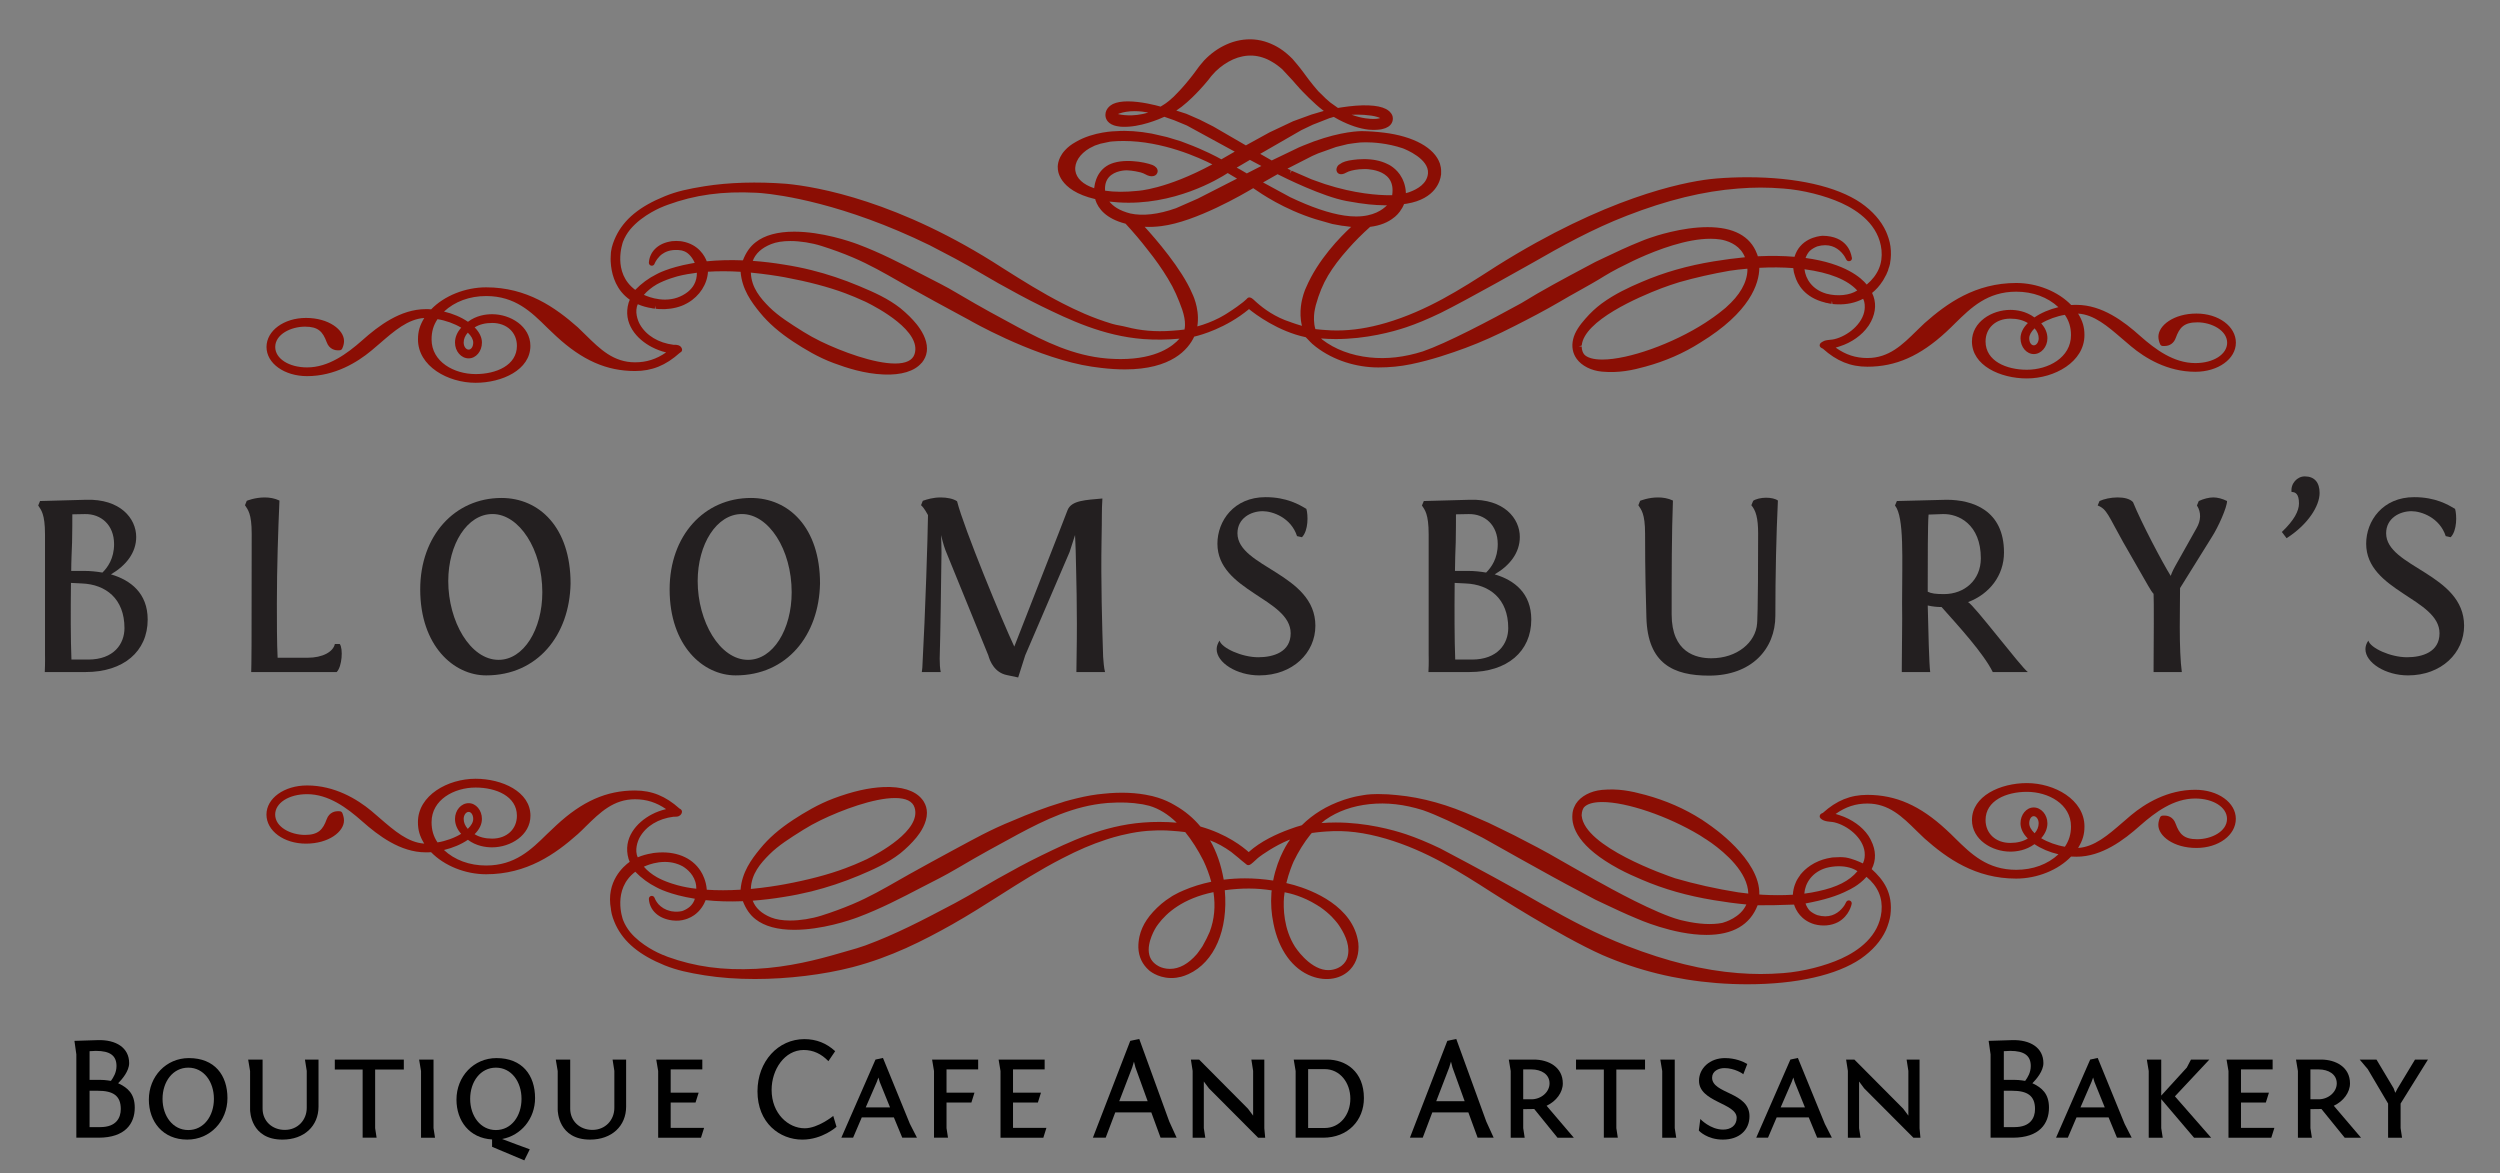 <?xml version="1.0" encoding="utf-8"?>
<!-- Generator: Adobe Illustrator 16.0.0, SVG Export Plug-In . SVG Version: 6.00 Build 0)  -->
<!DOCTYPE svg PUBLIC "-//W3C//DTD SVG 1.1//EN" "http://www.w3.org/Graphics/SVG/1.1/DTD/svg11.dtd">
<svg version="1.1" id="Layer_1" xmlns="http://www.w3.org/2000/svg" xmlns:xlink="http://www.w3.org/1999/xlink" x="0px" y="0px"
	 width="343px" height="161px" viewBox="0 0 343 161" enable-background="new 0 0 343 161" xml:space="preserve">
<rect x="0" y="0" width="343" height="161" fill="#808080" stroke="none"/>
<g>
	<defs>
		<rect id="SVGID_1_" x="-17" y="-16" width="372" height="200"/>
	</defs>
	<clipPath id="SVGID_2_">
		<use xlink:href="#SVGID_1_"  overflow="visible"/>
	</clipPath>
	<path clip-path="url(#SVGID_2_)" d="M13.403,142.706c2.521-0.08,4.317,1.049,4.317,3.151c0,1.109-0.989,2.24-1.512,2.765
		c1.313,0.605,2.28,1.436,2.28,3.353c0,2.16-1.292,4.117-4.965,4.117h-3.049v-11.426l-0.262-1.86L13.403,142.706z M12.289,148.158
		h1.456c0.767,0,1.433,0.141,1.472,0.141c0.343-0.464,0.766-1.15,0.766-2.04c0-1.414-0.864-2.078-2.825-2.078
		c-0.262,0-0.567,0.02-0.869,0.041V148.158z M12.289,154.639h1.476c2.159,0,2.807-1.252,2.807-2.482
		c0-1.839-1.073-2.505-3.132-2.505h-1.151V154.639z"/>
	<path clip-path="url(#SVGID_2_)" d="M31.206,150.66c0,3.171-2.382,5.694-5.514,5.694c-3.349,0-5.269-2.463-5.269-5.491
		c0-3.17,2.363-5.693,5.492-5.693C29.449,145.17,31.206,147.513,31.206,150.66 M25.834,155.043c2.122,0,3.515-1.92,3.515-4.279
		c0-2.364-1.393-4.282-3.515-4.282c-2.119,0-3.533,1.918-3.533,4.282C22.301,153.123,23.715,155.043,25.834,155.043"/>
	<path clip-path="url(#SVGID_2_)" d="M42.085,146.927l-0.246-1.554h1.862v6.459c0,2.647-1.96,4.522-4.948,4.522
		c-4.343,0-4.442-3.856-4.442-4.119v-5.288l-0.263-1.574h1.979v6.742c0,1.675,1.292,2.907,3.049,2.907
		c1.776,0,3.009-1.355,3.009-3.027V146.927z"/>
	<polygon clip-path="url(#SVGID_2_)" points="45.935,145.373 55.404,145.373 55.404,146.744 51.469,146.744 51.469,154.781 
		51.67,156.092 49.753,156.092 49.753,146.744 45.935,146.744 	"/>
	<polygon clip-path="url(#SVGID_2_)" points="59.48,154.781 59.684,156.093 57.765,156.093 57.765,146.948 57.502,145.373 
		59.48,145.373 	"/>
	<path clip-path="url(#SVGID_2_)" d="M73.411,150.66c0,2.827-1.919,5.129-4.523,5.612c1.254,0.486,2.545,0.95,3.797,1.415
		l-0.749,1.515l-4.423-1.859v-1.009c-3.108-0.181-4.885-2.544-4.885-5.471c0-3.17,2.366-5.693,5.491-5.693
		C71.652,145.17,73.411,147.513,73.411,150.66 M68.039,155.043c2.122,0,3.513-1.92,3.513-4.279c0-2.364-1.391-4.282-3.513-4.282
		c-2.119,0-3.533,1.918-3.533,4.282C64.506,153.123,65.92,155.043,68.039,155.043"/>
	<path clip-path="url(#SVGID_2_)" d="M84.289,146.927l-0.243-1.554h1.858v6.459c0,2.647-1.959,4.522-4.947,4.522
		c-4.339,0-4.44-3.856-4.44-4.119v-5.288l-0.264-1.574h1.98v6.742c0,1.675,1.29,2.907,3.048,2.907c1.776,0,3.008-1.355,3.008-3.027
		V146.927z"/>
	<polygon clip-path="url(#SVGID_2_)" points="90.301,146.947 90.037,145.373 96.358,145.373 96.358,146.726 92.018,146.726 
		92.018,149.914 95.854,149.914 95.428,151.267 92.018,151.267 92.018,154.74 96.603,154.74 96.176,156.093 90.301,156.093 	"/>
	<path clip-path="url(#SVGID_2_)" d="M113.656,145.593c-0.947-0.986-2.058-1.534-3.392-1.534c-2.603,0-4.399,2.666-4.399,5.473
		c0,3.25,2.28,5.269,4.542,5.269c1.838,0,3.916-1.695,3.916-1.695l0.444,1.494c0,0-1.938,1.756-4.684,1.756
		c-3.131,0-6.157-2.304-6.157-6.623c0-4.139,2.867-7.165,6.421-7.165c1.673,0,3.047,0.563,4.238,1.654L113.656,145.593z"/>
	<path clip-path="url(#SVGID_2_)" d="M120.117,145.373l1.026-0.223l3.696,9.045l0.97,1.897h-2.018l-1.153-2.787h-4.402l-1.191,2.787
		h-1.614L120.117,145.373z M118.78,151.933h3.333l-1.414-3.491l-0.18-0.606l-0.224,0.606L118.78,151.933z"/>
	<polygon clip-path="url(#SVGID_2_)" points="127.884,145.373 134.204,145.373 134.204,146.725 129.863,146.725 129.863,149.915 
		133.697,149.915 133.276,151.266 129.863,151.266 129.863,154.781 130.066,156.092 128.146,156.092 128.146,146.947 	"/>
	<polygon clip-path="url(#SVGID_2_)" points="137.271,146.947 137.008,145.373 143.326,145.373 143.326,146.726 138.985,146.726 
		138.985,149.914 142.821,149.914 142.398,151.267 138.985,151.267 138.985,154.74 143.569,154.74 143.146,156.093 137.271,156.093 
			"/>
	<path clip-path="url(#SVGID_2_)" d="M155.071,142.806l1.234-0.261l4.118,11.327l1.01,2.22h-2.203l-1.272-3.474h-4.944l-1.314,3.474
		h-1.755L155.071,142.806z M153.561,151.083h3.896l-1.678-4.641l-0.2-0.788l-0.243,0.807L153.561,151.083z"/>
	<polygon clip-path="url(#SVGID_2_)" points="173.464,154.799 173.583,156.093 172.614,156.093 165.872,149.327 165.164,148.381 
		165.164,154.78 165.366,156.093 163.631,156.093 163.631,146.927 163.389,145.373 164.521,145.373 171.221,152.115 
		171.929,153.065 171.929,146.927 171.687,145.373 173.464,145.373 	"/>
	<path clip-path="url(#SVGID_2_)" d="M182.08,145.373c2.543,0,5.049,1.613,5.049,5.288c0,3.05-2.184,5.431-5.594,5.431h-3.774
		v-9.145l-0.263-1.574H182.08z M179.477,146.685v8.076h2.279c2.061,0,3.512-1.797,3.512-4.017c0-2.225-1.451-4.06-3.512-4.06
		H179.477z"/>
	<path clip-path="url(#SVGID_2_)" d="M198.572,142.806l1.228-0.261l4.118,11.327l1.012,2.22h-2.2l-1.272-3.474h-4.946l-1.312,3.474
		h-1.759L198.572,142.806z M197.052,151.083h3.898l-1.676-4.641l-0.199-0.788l-0.245,0.807L197.052,151.083z"/>
	<path clip-path="url(#SVGID_2_)" d="M213.688,156.093l-3.191-3.938l-1.512,0.021v2.604l0.201,1.313h-1.916v-9.146l-0.264-1.574
		h3.433c2.018,0,3.979,1.027,3.979,3.269c0,1.232-0.89,2.441-2.224,3.07l3.733,4.381H213.688z M210.115,150.823
		c1.331,0,2.483-0.99,2.483-2.182c0-1.271-1.152-1.917-2.483-1.917h-1.131v4.099H210.115z"/>
	<polygon clip-path="url(#SVGID_2_)" points="216.23,145.373 225.699,145.373 225.699,146.744 221.762,146.744 221.762,154.781 
		221.964,156.092 220.045,156.092 220.045,146.744 216.23,146.744 	"/>
	<polygon clip-path="url(#SVGID_2_)" points="229.775,154.781 229.977,156.093 228.057,156.093 228.057,146.948 227.794,145.373 
		229.775,145.373 	"/>
	<path clip-path="url(#SVGID_2_)" d="M233.08,155.082c0,0.019,0.205-1.553,0.205-1.553s1.352,1.452,3.129,1.452
		c1.031,0,1.858-0.545,1.858-1.615c0-2.037-5.168-2.139-5.168-5.09c0-1.693,1.475-3.107,3.55-3.107c1.415,0,2.488,0.466,3.073,0.808
		l-0.549,1.415c-0.036-0.083-1.21-0.85-2.582-0.85c-0.825,0-1.695,0.425-1.695,1.314c0,2.24,5.128,1.954,5.128,5.286
		c0,1.939-1.437,3.211-3.656,3.211c-2.159,0-3.269-1.212-3.269-1.212L233.08,155.082z"/>
	<path clip-path="url(#SVGID_2_)" d="M245.64,145.373l1.029-0.223l3.698,9.045l0.967,1.897h-2.019l-1.155-2.787h-4.401l-1.188,2.787
		h-1.616L245.64,145.373z M244.307,151.933h3.33l-1.41-3.491l-0.184-0.606l-0.223,0.606L244.307,151.933z"/>
	<polygon clip-path="url(#SVGID_2_)" points="263.363,154.799 263.482,156.093 262.514,156.093 255.769,149.327 255.066,148.381 
		255.066,154.78 255.268,156.093 253.529,156.093 253.529,146.927 253.287,145.373 254.419,145.373 261.122,152.115 
		261.828,153.065 261.828,146.927 261.585,145.373 263.363,145.373 	"/>
	<path clip-path="url(#SVGID_2_)" d="M276.033,142.706c2.528-0.08,4.322,1.049,4.322,3.151c0,1.109-0.988,2.24-1.512,2.765
		c1.31,0.605,2.278,1.436,2.278,3.353c0,2.16-1.291,4.117-4.966,4.117h-3.047v-11.426l-0.266-1.86L276.033,142.706z
		 M274.923,148.158h1.455c0.768,0,1.436,0.141,1.475,0.141c0.343-0.464,0.768-1.15,0.768-2.04c0-1.414-0.869-2.078-2.824-2.078
		c-0.266,0-0.566,0.02-0.873,0.041V148.158z M274.923,154.639h1.475c2.164,0,2.808-1.252,2.808-2.482
		c0-1.839-1.07-2.505-3.127-2.505h-1.155V154.639z"/>
	<path clip-path="url(#SVGID_2_)" d="M286.774,145.373l1.031-0.223l3.693,9.045l0.97,1.897h-2.02l-1.151-2.787h-4.4l-1.191,2.787
		h-1.618L286.774,145.373z M285.441,151.933h3.332l-1.415-3.491l-0.181-0.606l-0.223,0.606L285.441,151.933z"/>
	<polygon clip-path="url(#SVGID_2_)" points="301.021,156.093 296.521,150.802 296.521,154.78 296.725,156.093 294.805,156.093 
		294.805,146.947 294.544,145.373 296.521,145.373 296.521,150.317 300.057,146.442 300.035,146.461 300.602,145.373 
		303.124,145.373 298.399,150.418 303.367,156.093 	"/>
	<polygon clip-path="url(#SVGID_2_)" points="305.748,146.947 305.483,145.373 311.805,145.373 311.805,146.726 307.464,146.726 
		307.464,149.914 311.299,149.914 310.873,151.267 307.464,151.267 307.464,154.74 312.047,154.74 311.621,156.093 305.748,156.093 
			"/>
	<path clip-path="url(#SVGID_2_)" d="M321.691,156.093l-3.189-3.938l-1.512,0.021v2.604l0.201,1.313h-1.917v-9.146l-0.263-1.574
		h3.432c2.018,0,3.976,1.027,3.976,3.269c0,1.232-0.888,2.441-2.222,3.07l3.735,4.381H321.691z M318.12,150.823
		c1.33,0,2.484-0.99,2.484-2.182c0-1.271-1.154-1.917-2.484-1.917h-1.13v4.099H318.12z"/>
	<polygon clip-path="url(#SVGID_2_)" points="329.362,154.781 329.563,156.093 327.646,156.093 327.646,151.408 324.82,146.624 
		324.82,146.644 323.748,145.373 326.052,145.373 328.413,149.328 328.633,149.936 328.938,149.349 331.34,145.373 333.118,145.373 
		329.362,151.408 	"/>
	<path clip-path="url(#SVGID_2_)" fill="#231F20" d="M313.07,72.986c1.685-1.6,2.35-2.885,2.35-3.916
		c0-1.319-0.498-1.571-1.019-1.571c-0.148-1.145,0.77-2.139,1.809-2.139c1.36,0,2.039,0.857,2.039,2.275
		c0,1.748-1.535,4.284-4.53,6.208L313.07,72.986z"/>
	<path clip-path="url(#SVGID_2_)" fill="#231F20" d="M6.175,89.782V73.321c0-2.826-0.542-3.368-0.933-3.967l0.251-0.613l6.308-0.172
		c4.709-0.148,6.886,2.572,6.886,5.098c0,2.172-1.393,3.92-3.465,5.135c2.678,0.784,5.04,2.566,5.04,6.202
		c0,4.382-3.331,7.201-8.501,7.201H6.142C6.204,91.029,6.175,89.782,6.175,89.782 M9.736,79.974
		C9.69,83.831,9.69,87.709,9.802,90.492h2.283c3.567,0,4.992-2.177,4.992-4.317c0-4.026-2.558-5.993-5.839-6.125L9.736,79.974z
		 M14.054,78.556c0.708-0.689,1.598-1.926,1.598-3.896c0-2.633-1.776-4.165-3.992-4.128l-1.737,0.033c0,0.956,0,2.274-0.033,3.811
		c-0.041,1.279-0.117,2.608-0.117,3.956h1.887C12.411,78.332,13.224,78.416,14.054,78.556"/>
	<path clip-path="url(#SVGID_2_)" fill="#231F20" d="M34.465,92.206c0.036-1.178,0.067-2.424,0.067-18.966
		c0-2.813-0.531-3.317-0.92-3.921l0.245-0.609c0,0,1.101-0.462,2.461-0.462c0.634,0,1.353,0.107,2.024,0.427
		c-0.177,3.991-0.355,9.223-0.355,14.124c0,2.487,0,5.48,0.103,7.443h4.103c2.093,0,3.531-0.826,3.75-1.888h0.67
		c0.473,0.611,0.331,3.099-0.421,3.852H34.465z"/>
	<path clip-path="url(#SVGID_2_)" fill="#231F20" d="M103.027,68.32c5.166,0,9.48,4.03,9.48,11.73
		c-0.135,7.09-4.52,12.613-11.578,12.613c-4.461,0-9.057-4.063-9.057-11.798C91.872,73.487,96.607,68.32,103.027,68.32
		 M102.632,90.531c3.432,0,5.985-4.171,5.985-9.272c0-5.877-3.159-10.734-6.831-10.734c-3.466,0-6.064,4.135-6.064,9.204
		C95.722,85.256,98.753,90.531,102.632,90.531"/>
	<path clip-path="url(#SVGID_2_)" fill="#231F20" d="M166.925,89.063c0-0.391,0.147-0.783,0.393-1.175
		c0.287,1.03,3.078,2.286,5.312,2.286c2.09,0,4.449-0.715,4.449-3.284c0-4.775-10.05-5.775-10.05-12.298
		c0-3.107,2.25-6.382,6.605-6.382c2.92,0,4.635,1.036,5.6,1.607c0.251,0.859,0.291,2.989-0.607,3.89l-0.674-0.151
		c-0.819-2.525-3.325-3.42-4.717-3.42c-1.604,0-3.457,0.962-3.457,3.028c0,4.675,10.691,5.532,10.691,12.693
		c0,3.707-3.096,6.807-7.706,6.807C169.677,92.663,166.925,90.916,166.925,89.063"/>
	<path clip-path="url(#SVGID_2_)" fill="#231F20" d="M234.481,92.696c-4.881,0-8.418-1.634-8.594-7.944
		c-0.068-2.708-0.182-5.739-0.182-11.513c0-2.813-0.538-3.317-0.923-3.92l0.243-0.609c0,0,1.109-0.462,2.456-0.462
		c0.656,0,1.366,0.105,2.045,0.426c-0.176,4.419-0.176,10.299-0.176,15.621c0,5.233,3.343,6.019,5.439,6.019
		c3.536,0,6.101-2.175,6.285-4.777c0,0,0.141-1.144,0.141-12.373c0-2.097-0.325-3.142-0.93-3.844l0.251-0.609
		c0.354-0.25,1.07-0.426,1.777-0.426c0.644,0,1.289,0.139,1.615,0.39c-0.226,4.736-0.349,10.19-0.349,15.795
		C243.582,89.063,240.287,92.696,234.481,92.696"/>
	<path clip-path="url(#SVGID_2_)" fill="#FFFFFF" d="M301.353,43.418c-2.842,0-4.821,1.466-4.821,2.776
		c0,0.328,0.104,0.647,0.205,0.875h0.262c0.252,0,0.873-0.076,1.141-0.852c0.553-1.515,1.285-2.394,3.348-2.394
		c2.14,0,4.479,1.226,4.479,3.198c0,1.824-2.056,3.192-4.764,3.192c-3.111,0-5.699-1.928-7.831-3.816
		c-2.173-1.945-5.113-4.171-8.465-4.171c-0.25,0-0.528,0-0.762,0.024l-0.111,0.025l-0.092-0.086
		c-1.726-1.826-4.532-2.964-7.31-2.964c-5.464,0-9.299,2.733-12.312,5.403c-0.366,0.336-0.734,0.704-1.089,1.047
		c-2.009,1.977-3.909,3.845-7.024,3.845c-1.958,0-3.611-0.642-5.295-2.049c0.108-0.022,0.21-0.04,0.309-0.054
		c0.405-0.054,0.748-0.176,1.1-0.291c1.407-0.446,2.856-1.397,3.686-2.629v0.009c0.023-0.019,0.023-0.035,0.031-0.043
		c0.075-0.127,0.149-0.246,0.211-0.36v-0.021c0.038-0.05,0.068-0.094,0.098-0.148c0.799-1.562,0.581-2.853-0.011-3.85
		c0.042-0.02,0.07-0.054,0.102-0.075c0.033-0.022,0.043-0.042,0.059-0.051c0.649-0.502,1.122-1.077,1.477-1.625
		c0.007-0.007,0.007-0.015,0.011-0.015c0.062-0.11,0.132-0.222,0.187-0.33c0.212-0.345,0.376-0.692,0.503-1.039l-0.033,0.034
		c0.061-0.149,0.114-0.3,0.166-0.465c0.022-0.04,0.022-0.078,0.045-0.112c0.004-0.043,0.012-0.076,0.021-0.125
		c0.036-0.103,0.049-0.168,0.049-0.168l-0.013,0.009c0.137-0.676,0.182-1.418,0.065-2.28c-0.078-0.642-0.334-1.366-0.577-1.923
		c-0.698-1.522-1.9-2.775-3.313-3.759c-4.405-2.996-12.332-3.851-19.558-3.275c-0.306,0.03-0.608,0.063-0.913,0.091
		c-3.57,0.431-14.057,2.441-29.057,11.858c-4.665,2.996-9.349,6.091-15.271,7.843c-2.44,0.716-5.288,1.238-8.333,1.006
		c-0.473-0.031-1.199-0.079-1.779-0.17c-0.347-0.929-0.338-1.946-0.235-2.741c0.05-0.338,0.127-0.663,0.202-0.991
		c0.391-1.418,0.932-2.853,1.73-4.184c0.794-1.33,1.768-2.564,2.819-3.74c0.971-1.106,2.022-2.142,3.123-3.118
		c1.531-0.169,2.558-0.674,3.236-1.243l-0.01,0.013c0.021-0.013,0.029-0.028,0.052-0.037c0.106-0.097,0.211-0.191,0.311-0.294
		l0.006-0.005l0.011-0.01c0.015-0.016,0.022-0.019,0.028-0.031c0.042-0.045,0.073-0.088,0.114-0.134
		c0.06-0.066,0.113-0.136,0.17-0.205c0.286-0.381,0.493-0.779,0.61-1.164c0.203-0.029,0.396-0.051,0.587-0.079
		c4.319-0.703,4.381-3.637,4.381-3.637l0.012,0.007c0-0.147,0.004-0.298,0.004-0.439c0-0.299-0.046-0.602-0.146-0.907v-0.003
		l-0.004-0.01c-0.6-1.745-2.979-3.433-7.342-3.967c-1.154-0.138-2.172-0.198-3.032-0.207c-1.027,0.023-3.839,0.282-7.841,1.955
		c-0.18,0.07-0.365,0.142-0.541,0.222c-0.074,0.045-0.156,0.08-0.232,0.114l-0.554,0.259l-0.739,0.339l-0.722,0.359l-0.73,0.366
		l-0.757,0.359l-0.197,0.109l-0.346-0.185l-1.05-0.597l-0.974-0.576l0.559-0.331l0.801-0.491l0.833-0.507l0.833-0.485l0.797-0.472
		l0.805-0.438l0.813-0.44l0.81-0.446l0.802-0.39l0.781-0.367l0.802-0.339l0.827-0.31l0.749-0.282h0.021l0.02-0.004
		c0.392-0.142,0.692-0.193,0.692-0.193l0.706,0.401l0.113,0.06c1.664,0.865,2.972,1.209,3.939,1.316
		c0.684,0.049,1.195,0.021,1.6-0.042h0.052l0.018-0.015c1.536-0.305,1.175-1.319,1.175-1.319c-0.033-0.064-0.056-0.129-0.085-0.179
		c-0.06-0.072-0.104-0.145-0.174-0.208c-0.01-0.025-0.036-0.045-0.066-0.065c-0.022-0.02-0.043-0.04-0.07-0.06
		c-0.979-0.815-3.444-0.712-5.112-0.519c-0.945,0.115-1.677,0.245-1.677,0.245l-0.543-0.359l-0.656-0.488l-0.636-0.55l-0.652-0.619
		l-0.451-0.465c-0.454-0.516-0.874-1.044-1.293-1.583c-0.264-0.36-0.545-0.725-0.812-1.098v0.002
		c-0.406-0.559-1.166-1.454-1.396-1.717c-0.486-0.491-1.028-0.958-1.614-1.343c-0.508-0.327-1.056-0.599-1.629-0.805
		c-0.571-0.213-1.187-0.344-1.799-0.394c-1.231-0.094-2.473,0.16-3.571,0.66c-1.11,0.494-2.09,1.221-2.91,2.077
		c-0.199,0.227-0.397,0.445-0.581,0.681l-0.059,0.091l-0.05,0.046l-0.037,0.054l-0.121,0.159l-0.235,0.326
		c-0.322,0.444-0.646,0.874-0.993,1.287c-0.342,0.433-0.698,0.846-1.061,1.245c-0.364,0.399-0.744,0.792-1.126,1.167
		c-0.189,0.18-0.394,0.357-0.599,0.528c-0.109,0.084-0.199,0.165-0.31,0.251c-0.105,0.07-0.208,0.148-0.321,0.218
		c-0.23,0.158-0.486,0.302-0.727,0.458c0,0-4.438-1.342-6.413-0.438c-0.234,0.119-0.821,0.479-0.821,1.144
		c0,0.359,0.177,0.803,0.893,1.057c0.195,0.063,0.407,0.11,0.628,0.137h0.017c0.13,0.023,0.255,0.034,0.41,0.034
		c2.593,0.128,5.718-1.402,5.718-1.402l0.701,0.246l0.814,0.287l0.856,0.334l0.899,0.393l0.916,0.441l0.937,0.524l0.573,0.303
		l0.572,0.338l0.619,0.344l0.665,0.357l0.647,0.374l0.673,0.383l0.681,0.373l0.732,0.383l0.23,0.13l-0.52,0.281l-0.775,0.444
		l-0.745,0.443l-0.631,0.348c0,0-2.022-1.185-4.932-2.266l-0.145-0.057l-0.62-0.236l-0.633-0.206l-0.617-0.182l-0.622-0.179
		l-0.639-0.161l-0.402-0.097c0,0-0.041-0.003-0.065-0.008l-0.181-0.049l-0.629-0.128l-0.124-0.023
		c-1.555-0.29-3.19-0.443-4.787-0.33c0,0-2.984,0.022-5.365,1.418c-0.632,0.347-1.082,0.719-1.416,1.089
		c-1.021,1.121-0.864,2.176-0.864,2.176s-0.106,2.783,5.058,3.902c0.018,0.089,0.045,0.186,0.084,0.279l0.01,0.067l0.004,0.038
		c0.376,1.115,1.398,2.346,3.955,2.969c1.087,1.175,2.128,2.387,3.092,3.642c1.039,1.291,1.993,2.633,2.836,4.027
		c0.425,0.702,0.812,1.422,1.134,2.146c0.321,0.743,0.627,1.475,0.879,2.213c0.241,0.737,0.414,1.485,0.398,2.24
		c-0.006,0.325-0.05,0.637-0.131,0.959c-0.586,0.114-1.398,0.168-2.086,0.219c-2.374,0.177-4.514-0.06-6.31-0.532
		c-0.646-0.167-1.335-0.241-1.964-0.429c-2.616-0.787-4.725-1.735-6.888-2.842c-2.949-1.509-5.587-3.18-8.246-4.857
		c-14.379-9.326-25.795-11.152-29.503-11.505c-3.713-0.286-7.59-0.23-11.115,0.33c-2.085,0.339-3.679,0.655-5.386,1.354
		c-2.834,1.149-5.266,2.73-6.508,5.342c-0.281,0.613-0.525,1.242-0.615,1.923c0,0-0.029,0.228-0.041,0.61
		c-0.029,0.448,0,0.868,0.043,1.264c0.169,1.424,0.766,3.337,2.642,4.512c-0.032,0.22-0.175,0.491-0.245,0.697
		c-0.789,2.709,1.215,4.698,2.995,5.622c0.695,0.366,1.649,0.717,2.599,0.821c0.039,0.007,0.089,0.015,0.15,0.017
		c-1.668,1.378-3.307,2.004-5.246,2.004c-3.115,0-5.016-1.865-7.027-3.843c-0.348-0.353-0.707-0.702-1.082-1.053
		c-3.022-2.667-6.853-5.392-12.321-5.392c-2.775,0-5.575,1.127-7.31,2.956l-0.09,0.08l-0.102-0.008
		c-0.249-0.038-0.513-0.038-0.772-0.038c-3.349,0-6.278,2.236-8.459,4.18c-2.142,1.885-4.73,3.816-7.829,3.816
		c-2.715,0-4.774-1.381-4.774-3.2c0-1.974,2.334-3.192,4.496-3.192c2.049,0,2.77,0.873,3.335,2.384
		c0.273,0.78,0.895,0.866,1.152,0.866c0.096,0,0.174,0,0.244-0.009c0.111-0.227,0.213-0.548,0.213-0.868
		c0-1.314-1.969-2.769-4.814-2.769c-2.811,0-5.022,1.577-5.022,3.588c0,2.01,2.267,3.598,5.17,3.598c3.698,0,6.682-1.85,8.547-3.397
		c0.399-0.339,0.808-0.684,1.198-1.02c2.124-1.839,4.141-3.571,6.641-3.571h0.42l-0.222,0.348c-0.721,1.11-0.971,1.903-0.971,3.001
		c0,3.425,3.888,5.551,7.502,5.551c3.449,0,7.119-1.64,7.119-4.67c0-2.437-2.511-3.94-4.848-3.94c-0.844,0-2.093,0.179-3.171,1.032
		l-0.142,0.096l-0.135-0.092c-0.949-0.674-2.202-1.202-3.54-1.473l-0.414-0.096l0.289-0.291c1.563-1.594,3.8-2.468,6.289-2.468
		c4.122,0,6.418,2.242,8.62,4.418c0.423,0.397,0.84,0.809,1.265,1.199c3.494,3.23,6.742,4.67,10.545,4.67
		c2.23,0,4.051-0.747,5.894-2.414c0.054-0.024,0.117-0.059,0.163-0.104c-0.035-0.126-0.119-0.195-0.215-0.225l-0.012-0.01
		c-0.186-0.063-0.441-0.03-0.598-0.048c-2.26-0.28-3.996-1.396-4.906-2.984c-0.498-0.87-0.882-2.422-0.099-3.497
		c0.599,0.311,1.322,0.544,2.184,0.675c0.048,0.009,0.086,0.03,0.132,0.03c0.029,0.01,0.058,0.01,0.097,0.01
		c0.059,0.013,0.145,0.013,0.23,0.026c0.136,0.014,0.278,0.033,0.426,0.042h0.005h0.017c1.073,0.064,2.055-0.088,2.924-0.415
		c0.209-0.074,0.409-0.172,0.59-0.271c0.024-0.008,0.024-0.012,0.038-0.021c0.062-0.031,0.126-0.065,0.19-0.105
		c1.759-1.018,2.6-2.762,2.552-4.288c1.761-0.134,3.548-0.107,5.234,0.01c0,0.005,0.015,0.005,0.015,0.005
		c0.082,2.444,1.345,4.194,2.604,5.734c1.226,1.503,2.736,2.755,4.47,3.896c1.676,1.095,3.456,2.151,5.448,2.887
		c2.062,0.769,4.344,1.447,6.736,1.544c2.183,0.091,3.998-0.349,4.922-1.49l0.033-0.017l0.021-0.046
		c0.059-0.076,0.122-0.144,0.171-0.235c0.269-0.43,0.389-0.894,0.389-1.355c0.005-1.173-0.716-2.335-1.347-3.119
		c-0.683-0.837-1.425-1.523-2.156-2.125c-1.705-1.327-3.558-2.139-5.551-2.973c-2.043-0.859-4.22-1.605-6.521-2.179
		c-1.219-0.303-2.471-0.553-3.758-0.751c-1.656-0.275-3.211-0.436-4.623-0.529c-0.031-0.017-0.035-0.036-0.062-0.055
		c0.364-1.523,1.539-2.448,2.883-2.985c2.041-0.818,5.16-0.401,7.179,0.241c1.551,0.491,2.979,1.014,4.336,1.591
		c2.805,1.191,5.308,2.716,7.742,4.085c2.596,1.459,5.132,2.825,7.653,4.188c0.241,0.13,0.474,0.259,0.711,0.381h-0.013
		c0,0,7.827,4.531,15.263,6.066c0.011,0.006,0.038,0.006,0.045,0.009c0.865,0.171,1.712,0.303,2.56,0.398
		c8.809,1.043,11.555-2.187,12.426-4.216c0.166-0.068,0.365-0.108,0.365-0.108c0.937-0.224,4.38-1.216,7.445-3.87
		c0,0,3.539,3.106,7.981,4.014c0.331,0.287,0.637,0.683,0.925,0.94c0.017,0.01,0.017,0.01,0.032,0.024
		c0.021,0.031,0.053,0.053,0.089,0.076c0.106,0.101,0.244,0.203,0.363,0.3c0.028,0.019,0.051,0.042,0.068,0.06v-0.006
		c2.018,1.55,4.946,2.722,8.299,2.722c1.551,0,2.977-0.148,4.378-0.434c2.59-0.534,5.061-1.347,7.423-2.216
		c2.319-0.86,4.552-1.893,6.688-2.986c2.097-1.063,4.203-2.158,6.26-3.364c1.992-1.184,4.096-2.263,6.107-3.519
		c0.241-0.147,0.488-0.292,0.744-0.435c0.014-0.003,0.029-0.016,0.047-0.031c0.754-0.428,1.549-0.831,2.344-1.211
		c0.496-0.25,0.992-0.495,1.521-0.733c3.335-1.508,7.993-3.169,11.487-2.621c0.099,0.017,0.2,0.039,0.306,0.063h0.026
		c1.294,0.3,2.956,1.084,3.495,3.119c-1.617,0.144-3.196,0.352-4.717,0.6c-3.69,0.606-6.796,1.506-9.8,2.79
		c-1.942,0.824-3.742,1.683-5.453,2.938c-0.773,0.577-1.468,1.224-2.166,2.025c-0.674,0.769-1.366,1.673-1.588,2.647
		c-0.551,2.38,1.529,3.756,3.613,3.944c2.226,0.211,4.028-0.178,5.814-0.677c2.734-0.744,5.21-1.842,7.388-3.224
		c7.126-4.352,8.048-8.316,7.938-10.322c1.872-0.115,3.713-0.105,5.445,0.046c0,0.364,0.046,0.838,0.252,1.389
		c0.367,1.192,1.354,2.734,3.869,3.325c0.001,0.007,0.042,0.022,0.057,0.03c0.016,0.003,0.024,0.003,0.046,0.003
		c0.032,0.013,0.069,0.013,0.107,0.013c0.182,0.046,0.366,0.091,0.563,0.12c0.039,0.002,0.09,0.015,0.149,0.023
		c0.099,0.012,0.226,0.023,0.333,0.026c0.076,0.008,0.141,0.008,0.212,0.008l-0.011,0.005h0.067c1.473,0.06,2.691-0.301,3.69-0.89
		c0.072,0.081,0.196,0.249,0.249,0.401v0.009c0.242,0.48,0.276,1.085,0.221,1.628c-0.241,2.122-2.454,3.957-4.481,4.427
		c-0.461,0.109-0.924,0.069-1.341,0.219c-0.021,0.015-0.052,0.034-0.081,0.049c-0.09,0.038-0.176,0.094-0.263,0.166
		c0.074,0.056,0.154,0.086,0.24,0.114c1.852,1.684,3.669,2.435,5.906,2.435c3.787,0,7.047-1.439,10.552-4.677
		c0.426-0.392,0.831-0.792,1.239-1.199c2.217-2.171,4.511-4.418,8.634-4.418c2.486,0,4.729,0.876,6.296,2.467l0.275,0.294
		l-0.403,0.086c-1.326,0.279-2.598,0.812-3.542,1.482l-0.149,0.097l-0.119-0.097c-1.089-0.852-2.329-1.032-3.18-1.032
		c-2.344,0-4.856,1.515-4.856,3.932c0,3.046,3.677,4.675,7.136,4.675c3.604,0,7.5-2.118,7.5-5.546c0-1.11-0.256-1.898-0.975-3.004
		l-0.222-0.358h0.418c2.514,0,4.517,1.753,6.644,3.584c0.397,0.34,0.795,0.679,1.199,1.02c1.849,1.547,4.849,3.39,8.549,3.39
		c2.884,0,5.163-1.583,5.163-3.591C306.364,45.007,304.174,43.418,301.353,43.418 M187.235,15.363l0.028,0.006l0.075,0.008
		c0.287,0.018,0.589,0.05,0.869,0.092c2.038,0.325,1.928,0.936,1.08,1.171h-0.019c-0.869,0.217-3.19,0.054-5.376-1.171
		C183.894,15.469,185.507,15.246,187.235,15.363 M153.458,16.076c-1.34-0.316-0.095-0.858-0.095-0.858
		c2.46-0.89,5.439,0.122,5.439,0.122C156.302,16.68,153.458,16.076,153.458,16.076 M64.157,45.087l0.172,0.143
		c0.652,0.581,0.995,1.184,0.995,1.776c0,0.782-0.44,1.361-1.024,1.361c-0.596,0-1.084-0.606-1.084-1.361
		c0-0.65,0.273-1.249,0.799-1.767L64.157,45.087z M63.667,44.732l0.244,0.152l-0.207,0.203c-0.579,0.588-0.877,1.223-0.877,1.919
		c0,0.956,0.668,1.763,1.473,1.763c0.788,0,1.421-0.787,1.421-1.763c0-0.661-0.361-1.331-1.029-1.947l-0.205-0.183l0.217-0.163
		c0.747-0.533,1.689-0.805,2.818-0.805c2.231,0,3.797,1.457,3.797,3.541c0,2.956-3.047,4.275-6.068,4.275
		c-3.125,0-6.44-1.808-6.44-5.156c0-1.192,0.302-2.17,0.951-3.102l0.077-0.109l0.143,0.022
		C61.27,43.567,62.653,44.075,63.667,44.732 M95.576,39.239c-0.238,0.432-0.559,0.791-0.941,1.111
		c-2.261,1.769-4.86,1.112-6.117,0.613c-0.296-0.115-0.547-0.238-0.798-0.369c0.564-0.771,1.314-1.415,2.207-1.934
		c0.582-0.317,1.205-0.584,1.863-0.807c0.114-0.039,0.213-0.077,0.34-0.112c0.23-0.071,0.467-0.142,0.707-0.216
		c0.468-0.115,0.942-0.229,1.432-0.308c0.593-0.097,1.427-0.214,1.709-0.251C96.071,37.707,95.978,38.501,95.576,39.239
		 M107.743,37.647c3.008,0.561,5.887,1.287,8.354,2.208c0.935,0.354,1.771,0.703,2.55,1.066l0.208,0.087
		c-0.038-0.011-0.059-0.026-0.102-0.045c0.076,0.034,0.139,0.07,0.217,0.105l-0.115-0.06c1.8,0.87,8.121,4.201,7.003,7.696
		c-1.058,3.304-8.854,0.708-13.437-1.511c-0.826-0.406-1.627-0.844-2.382-1.314c-1.688-1.058-3.439-2.141-4.773-3.461
		c-1.324-1.333-2.759-2.991-2.644-5.449l0.01-0.003C104.546,37.134,106.329,37.393,107.743,37.647 M151.968,49.596h0.011
		c-0.048-0.007-0.104-0.01-0.156-0.013c-4.727-0.39-8.853-2.469-12.338-4.335c-2.643-1.417-5.374-2.908-8.019-4.476
		c-0.905-0.528-1.794-1.057-2.657-1.489c-3.592-1.813-7.171-3.863-11.26-5.395c-3.379-1.261-10.312-2.929-13.628-0.334
		c-0.807,0.625-1.327,1.461-1.719,2.579c-2.124-0.099-3.965-0.02-5.518,0.148c0,0-0.525-2.267-3.063-2.747
		c-0.099-0.014-0.192-0.026-0.278-0.045c-0.193-0.02-0.385-0.03-0.598-0.03c-0.189,0-0.371,0.011-0.545,0.03l-0.018,0.014
		c0,0-0.044,0-0.052,0.005c-0.158,0.018-0.226,0.041-0.226,0.041c-1.311,0.263-2.387,1.13-2.479,2.51c0,0,0.203-0.594,0.77-1.158
		c0.009-0.01,0.009-0.023,0.013-0.026c0.432-0.433,1.088-0.83,2.016-0.947c0.027,0,0.056,0,0.082-0.014c0.037,0,0.054,0,0.08-0.001
		c0.028-0.009,0.076-0.009,0.115-0.009c0.352-0.03,0.703-0.004,1.059,0.064l0.019,0.007c0.029,0.001,0.053,0.001,0.088,0.012
		c0.059,0.018,0.123,0.033,0.18,0.058h0.007c0.055,0.017,0.106,0.036,0.176,0.057c0,0,0.022,0.015,0.03,0.022
		c0.036,0.006,0.064,0.026,0.105,0.04c0.714,0.345,1.388,1.195,1.686,2.22l-0.329,0.054c0,0-0.029,0.002-0.052,0.009
		c-0.205,0.034-0.453,0.077-0.616,0.107c-3.064,0.554-4.568,1.408-4.568,1.408l-0.01,0.008c-1.209,0.602-2.225,1.394-3.062,2.322
		c-0.024-0.015-0.037-0.023-0.063-0.031c-3.789-2.548-2.045-7.253-2.045-7.253c0.264-0.677,0.623-1.259,1.024-1.756
		c1.82-2.214,4.758-3.303,4.758-3.303h-0.013c0.2-0.07,0.389-0.148,0.575-0.22c3.613-1.317,7.506-1.922,12.323-1.683
		c0.275,0.01,0.531,0.037,0.808,0.057c2.592,0.233,11.331,1.418,23.133,7.178c1.201,0.619,2.367,1.239,3.545,1.857
		c1.703,0.904,3.335,1.902,5,2.858c0.04,0.02,0.065,0.031,0.101,0.054l-0.007-0.01c0.238,0.138,0.489,0.283,0.725,0.425
		c1.955,1.084,3.907,2.168,5.982,3.182c4.056,1.968,8.455,4.055,13.812,4.473c1.908,0.143,3.932,0.083,5.775-0.148
		C162.647,45.972,160.712,50.256,151.968,49.596 M176.51,22.752l0.831-0.468l0.862-0.417l0.841-0.41l0.832-0.421l0.832-0.364
		l0.841-0.319l0.836-0.305l0.819-0.266l0.85-0.229l0.824-0.182l0.875-0.124l0.859-0.107l0.148-0.005l-0.309,0.024
		c0.497-0.045,3.17-0.193,6.165,0.819c0.564,0.217,3.889,1.601,3.7,3.855c-0.148,1.636-1.652,2.483-2.784,2.889
		c-0.069,0.023-0.113,0.035-0.182,0.061c-0.041,0.008-0.055,0.014-0.09,0.025c-0.245,0.077-0.526,0.145-0.795,0.202
		c0.15-1.332-0.473-2.403-0.473-2.403c-0.595-1.163-1.634-1.675-1.858-1.767c-1.535-0.751-3.407-0.653-4.416-0.511
		c-0.743,0.083-1.336,0.251-1.701,0.542c-0.043,0.024-0.078,0.046-0.12,0.073l-0.005,0.013l-0.014,0.018
		c-0.028,0.034-0.047,0.061-0.06,0.089c-0.146,0.25-0.054,0.608,0.521,0.354l0.077-0.042c0.15-0.081,0.316-0.148,0.451-0.213
		c0.492-0.178,1.363-0.397,2.599-0.363c0.114,0,0.202,0.009,0.306,0.02c1.214,0.108,4.327,0.722,3.567,4.347l-0.129,0.011
		c-0.845,0.032-4.574,0.074-9.556-1.54l-0.324-0.107l-0.757-0.259l-0.752-0.283l-0.737-0.29l-0.699-0.313l-0.702-0.308l-0.646-0.297
		c-0.049-0.024-0.082-0.043-0.132-0.069l-0.479-0.231c-0.203-0.111-0.425-0.224-0.629-0.33L176.51,22.752z M174.811,23.712
		l0.463-0.264c0,0,5.955,3.069,9.528,3.737c2.393,0.447,3.799,0.556,4.887,0.572l0.28,0.015l1.078-0.031l0.067-0.006l-0.285,0.42
		c-0.621,0.798-2.429,2.415-6.445,1.816c-2.523-0.371-5.277-1.48-7.516-2.554l-0.042-0.01l-0.888-0.468l-0.895-0.472l-0.854-0.468
		l-0.857-0.487l-0.85-0.472l0.583-0.341l0.894-0.495L174.811,23.712z M170.061,19.894l-0.962-0.574l-0.957-0.571l-0.947-0.525
		l-0.918-0.515l-0.936-0.497l-0.91-0.437l-0.915-0.419l-0.88-0.367l-0.917-0.309l-0.915-0.263l-0.459-0.111
		c0.027-0.012,0.043-0.017,0.069-0.034c0.529-0.255,0.996-0.597,1.463-0.944c0.907-0.705,1.708-1.504,2.483-2.336
		c0.387-0.414,0.745-0.839,1.111-1.276c0.087-0.109,0.167-0.222,0.256-0.334l0.133-0.168l0.021-0.021l0.011-0.013l0.025-0.035
		l0.066-0.074c0.164-0.192,0.333-0.379,0.519-0.564c0.731-0.712,1.589-1.303,2.511-1.722c0.919-0.409,1.91-0.606,2.889-0.552
		c0.986,0.057,1.95,0.377,2.818,0.901c0.554,0.312,1.036,0.693,1.516,1.117c0.18,0.205,0.86,0.92,1.512,1.627
		c0.01,0.03,0.034,0.049,0.063,0.081c0.144,0.175,0.315,0.353,0.467,0.534c0.007,0.004,0.021,0.018,0.033,0.029
		c0.073,0.082,0.142,0.163,0.23,0.25c0,0.006,0.005,0.02,0.013,0.032c0,0,2.904,3.138,4.148,3.591l-0.146,0.022l-0.828,0.188
		l-0.835,0.233l-0.831,0.257l-0.836,0.284l-0.81,0.29l-0.839,0.33l-0.81,0.369l-0.785,0.371l-0.809,0.381l-0.809,0.395l-0.781,0.416
		l-0.78,0.44l-0.786,0.411l-0.782,0.45l-0.307,0.18L170.061,19.894z M169.311,22.752l0.833-0.494l0.855-0.502l0.49-0.279l0.688,0.39
		l0.754,0.391l0.762,0.387l0.233,0.121l-0.727,0.385l-0.77,0.376l-0.746,0.393l-0.617,0.322l-0.327-0.164l-0.827-0.497l-0.869-0.461
		l-0.184-0.111L169.311,22.752z M154.585,22.966c0.955,0.035,1.807,0.248,2.004,0.299c0.387,0.091,0.773,0.319,1.013,0.43
		c0.247,0.097,0.694,0.175,0.805-0.118c0.149-0.363-0.506-0.592-0.506-0.592c-0.521-0.192-1.491-0.414-2.536-0.479l-0.116-0.015
		h-0.174c-1.105-0.036-2.254,0.107-3.05,0.636c-0.811,0.534-1.188,1.322-1.362,1.978c0,0-0.088,0.264-0.131,0.665
		c-0.043,0.282-0.043,0.492-0.043,0.579c-4.369-1.137-4.183-4.625-1.194-6.365l0.368-0.202l0.143-0.054
		c0.095-0.049,0.181-0.094,0.291-0.14l0.392-0.14l0.426-0.128l0.469-0.105l0.468-0.104l0.417-0.071
		c0.085-0.005,0.183-0.017,0.255-0.025l0.037-0.006c6.702-0.57,13.142,2.738,14.389,3.418l0.067,0.042
		c0.028,0.015,0.055,0.025,0.07,0.037l0.078,0.043c-6.925,3.883-11.068,4.036-11.068,4.036c-1.975,0.206-3.573,0.152-4.847-0.079
		C150.78,23.043,154.285,22.966,154.585,22.966 M151.442,27.147c0.588,0.094,1.25,0.173,1.963,0.22
		c8.364,0.559,15.022-4.095,15.022-4.095l0.672,0.389l0.68,0.417l0.674,0.385l0.088,0.052l-0.33,0.184l-0.74,0.391l-0.737,0.392
		l-0.731,0.387l-0.721,0.363l-0.714,0.359l-0.707,0.348l-0.664,0.336l-0.685,0.338l-0.653,0.307l-0.651,0.292l-0.625,0.279
		l-0.638,0.264l-0.49,0.198h-0.01c-2.816,1.002-4.925,1.067-6.466,0.724C152.7,29.094,151.792,27.979,151.442,27.147
		 M179.532,39.664c-0.048,0.096-0.088,0.209-0.139,0.312c-0.012,0.054-0.035,0.112-0.052,0.162v-0.004
		c-0.095,0.255-0.174,0.509-0.235,0.768V40.9c0,0-0.708,2.31,0.127,4.385c-0.641-0.161-1.58-0.445-2.201-0.675
		c-0.041-0.003-0.065-0.016-0.1-0.041c-1.824-0.573-3.484-1.61-4.803-2.788c-0.229-0.194-0.569-0.568-0.721-0.576
		c0,0-0.443,0.604-2.873,2.146c-0.071,0.048-0.163,0.097-0.236,0.145c-0.063,0.037-0.137,0.084-0.205,0.119
		c-0.162,0.106-0.342,0.194-0.503,0.282c-0.057,0.037-0.101,0.058-0.168,0.091c-1.721,0.882-3.288,1.251-3.693,1.344
		c0.184-0.592,0.192-0.996,0.192-0.996v0.01c0.227-2.109-0.75-3.983-0.75-3.983c-1.789-4.185-7.121-9.73-7.121-9.73l-0.022-0.013
		c0.989,0.138,2.077,0.162,3.287,0c5.085-0.629,12.633-5.28,12.633-5.28c0.37,0.21,3.65,2.775,8.668,4.355l0.275,0.099l0.655,0.207
		l0.677,0.182l0.65,0.157l0.653,0.131l0.648,0.105l0.176,0.014c0.761,0.123,1.418,0.192,2.05,0.209l-0.051,0.005
		C186.353,30.804,181.657,34.649,179.532,39.664 M237.073,42.477c-0.004,0.016-0.04,0.035-0.055,0.054
		c-0.083,0.063-0.168,0.143-0.271,0.217c-0.462,0.391-0.955,0.765-1.462,1.123c-0.063,0.041-0.113,0.08-0.186,0.125
		c-0.143,0.107-0.318,0.221-0.49,0.338c-0.108,0.077-0.213,0.151-0.334,0.222c-0.048,0.028-0.069,0.051-0.117,0.079
		c-5.896,3.802-15.093,6.6-17.144,4.212c-0.224-0.311-0.392-0.688-0.409-1.281v-0.031c0-0.054,0.008-0.104,0.008-0.162
		c0.325-3.606,7.585-6.815,11.208-8.202c0.746-0.279,1.581-0.567,2.486-0.845c2.209-0.63,4.582-1.166,6.929-1.572
		c0.958-0.145,1.926-0.247,2.863-0.32c0.013,0.198,0.036,0.406,0.05,0.629C240.101,38.543,239.405,40.422,237.073,42.477
		 M250.492,40.683c-2.307-0.66-3.358-2.507-3.342-4.196c3.684,0.418,6.758,1.501,8.236,3.431
		C254.187,40.963,252.205,41.13,250.492,40.683 M256.036,39.621c0,0-1.636-3.012-8.734-3.878c-0.023-0.003-0.041-0.01-0.081-0.014
		c0.126-0.609,0.397-1.167,0.806-1.596c0.342-0.311,0.751-0.542,1.185-0.711c2.365-0.683,3.658,0.728,4.19,1.524
		c0.093,0.158,0.171,0.32,0.269,0.488c0,0-0.132-2.656-3.596-2.688c-0.745,0.058-3,0.42-3.565,2.913
		c-1.616-0.153-3.476-0.194-5.639-0.084c-0.091-0.376-0.175-0.587-0.175-0.587v0.008c-2.325-6.277-14.01-2.043-14.243-1.962
		c-0.394,0.137-0.78,0.278-1.127,0.425c-2.233,0.888-4.29,1.908-6.259,2.836c-3.436,1.834-6.902,3.638-10.154,5.651
		c-4.621,2.541-10.355,5.535-13.565,6.643c-2.25,0.712-4.767,1.135-7.469,0.848c-2.734-0.285-5.002-1.215-6.736-2.556
		c-0.268-0.253-0.465-0.49-0.592-0.664c-0.056-0.083-0.116-0.183-0.162-0.279c4.324,0.569,9.031-0.286,12.39-1.407
		c1.62-0.543,3.257-1.261,4.713-1.96c3.578-1.765,12.542-6.838,12.542-6.838c4.096-2.353,8.291-4.681,13.036-6.517
		c4.482-1.741,9.731-3.319,15.35-3.747c2.217-0.174,4.06-0.174,6.306,0c2.757,0.203,5.828,0.996,8.083,2.017
		c2.708,1.233,5.387,3.367,5.737,6.785C258.789,36.866,257.469,38.523,256.036,39.621 M278.999,44.635l0.155-0.138l0.169,0.148
		c0.513,0.528,0.787,1.125,0.787,1.769c0,0.755-0.483,1.366-1.07,1.366c-0.594,0-1.03-0.579-1.03-1.366
		C278.01,45.82,278.353,45.224,278.999,44.635 M284.54,45.98c0,3.345-3.321,5.148-6.452,5.148c-3.026,0-6.068-1.322-6.068-4.277
		c0-2.08,1.56-3.533,3.789-3.533c1.131,0,2.079,0.269,2.825,0.8l0.217,0.159l-0.202,0.194c-0.685,0.616-1.034,1.286-1.034,1.943
		c0,0.976,0.635,1.765,1.426,1.765c0.796,0,1.466-0.806,1.466-1.765c0-0.685-0.305-1.333-0.879-1.917l-0.201-0.203l0.233-0.147
		c1.022-0.657,2.409-1.171,3.69-1.364l0.141-0.018l0.081,0.119C284.229,43.809,284.54,44.79,284.54,45.98"/>
	<path clip-path="url(#SVGID_2_)" fill="#8B0E04" d="M301.354,43.019c-3.124,0-5.223,1.642-5.223,3.176
		c0,0.413,0.131,0.793,0.24,1.038c0.064,0.144,0.207,0.237,0.365,0.237h0.262c0.709,0,1.276-0.419,1.517-1.115
		c0.515-1.413,1.116-2.131,2.972-2.131c1.97,0,4.078,1.124,4.078,2.798c0,1.592-1.875,2.792-4.363,2.792
		c-2.971,0-5.491-1.878-7.564-3.714c-2.222-1.99-5.223-4.273-8.732-4.273c-0.229,0-0.48,0-0.736,0.022
		c-1.805-1.867-4.684-3.024-7.537-3.024c-5.609,0-9.506,2.783-12.582,5.509c-0.271,0.247-0.539,0.51-0.803,0.769l-0.297,0.288
		c-1.948,1.918-3.789,3.729-6.743,3.729c-1.603,0-2.976-0.444-4.354-1.426c0.166-0.047,0.324-0.099,0.479-0.15l0.109-0.036
		c1.585-0.503,3.022-1.522,3.859-2.733c0.03-0.035,0.063-0.08,0.081-0.108l0.063-0.105c0.056-0.093,0.109-0.182,0.156-0.269
		c0.006-0.012,0.012-0.025,0.018-0.038c0.029-0.042,0.056-0.086,0.084-0.138c0.694-1.359,0.742-2.709,0.145-3.926
		c0.558-0.451,1.045-0.998,1.408-1.576c0.014-0.014,0.028-0.03,0.041-0.048c0.014-0.017,0.025-0.035,0.035-0.054l0.068-0.116
		c0.045-0.077,0.088-0.153,0.11-0.199c0.216-0.352,0.397-0.726,0.538-1.111c0.013-0.036,0.02-0.071,0.021-0.106
		c0.038-0.104,0.068-0.199,0.083-0.265c0.032-0.056,0.052-0.118,0.03-0.087c0.037-0.056,0.06-0.148,0.066-0.215
		c0.047-0.136,0.063-0.223,0.063-0.223c0.005-0.029,0.007-0.058,0.006-0.087c0.142-0.756,0.159-1.514,0.052-2.31
		c-0.091-0.733-0.379-1.511-0.61-2.041c-0.681-1.482-1.841-2.801-3.452-3.923c-3.331-2.265-8.861-3.513-15.572-3.513
		c-1.402,0-2.831,0.057-4.25,0.171l-0.922,0.092c-3.813,0.46-14.291,2.543-29.225,11.919l-0.551,0.354
		c-4.417,2.839-8.983,5.775-14.617,7.441c-2.398,0.703-4.604,1.045-6.742,1.046c-0.477,0-0.959-0.018-1.451-0.055
		c-0.354-0.024-0.971-0.064-1.506-0.133c-0.252-0.83-0.218-1.711-0.14-2.321c0.044-0.301,0.112-0.592,0.192-0.943
		c0.436-1.582,0.988-2.918,1.688-4.086c0.698-1.168,1.605-2.371,2.777-3.68c0.883-1.006,1.89-2.014,2.994-3
		c1.352-0.167,2.461-0.605,3.302-1.303c0.04-0.026,0.09-0.065,0.114-0.087c0.099-0.09,0.195-0.179,0.301-0.286
		c0.017-0.015,0.035-0.036,0.053-0.059l0.103-0.119c0.043-0.048,0.083-0.097,0.124-0.147c0.004-0.004,0.068-0.083,0.071-0.088
		c0.254-0.339,0.45-0.688,0.587-1.04l0.354-0.047c4.053-0.66,4.625-3.262,4.704-3.888c0.016-0.043,0.024-0.09,0.024-0.137
		l0.004-0.439c0-0.347-0.055-0.692-0.164-1.026c-0.002-0.009-0.005-0.017-0.008-0.025c-0.74-2.153-3.607-3.735-7.672-4.233
		c-1.075-0.129-2.109-0.2-3.09-0.21c-1.027,0.023-3.865,0.264-7.977,1.981c-0.186,0.073-0.378,0.149-0.603,0.253
		c-0.05,0.031-0.104,0.054-0.194,0.094l-3.533,1.698L172.9,21.11l5.641-3.25l1.564-0.747l2.33-0.914
		c0.029-0.006,0.057-0.012,0.069-0.015c0.202-0.073,0.378-0.12,0.49-0.146l0.7,0.393c1.469,0.765,2.842,1.222,4.096,1.361
		c0.684,0.05,1.203,0.028,1.68-0.042c0.049,0,0.102-0.012,0.151-0.033c0.642-0.138,1.084-0.413,1.313-0.817
		c0.279-0.491,0.123-0.965,0.104-1.017c-0.003-0.01-0.047-0.104-0.051-0.113c-0.021-0.049-0.044-0.095-0.066-0.135
		c-0.008-0.013-0.07-0.095-0.079-0.107c-0.039-0.052-0.078-0.101-0.123-0.148c-0.053-0.075-0.111-0.113-0.117-0.114
		c-0.003-0.003-0.076-0.066-0.08-0.069c-0.855-0.711-2.793-0.912-5.416-0.608c-0.693,0.084-1.272,0.176-1.539,0.221l-1.027-0.729
		l-0.622-0.537l-1.079-1.058c-0.448-0.51-0.863-1.032-1.27-1.556l-0.337-0.452c-0.158-0.212-0.317-0.425-0.474-0.642
		c-0.445-0.612-1.244-1.547-1.436-1.764c-0.55-0.555-1.115-1.025-1.682-1.398c-0.539-0.347-1.115-0.631-1.706-0.844
		c-0.598-0.222-1.239-0.363-1.908-0.417c-1.263-0.093-2.567,0.149-3.765,0.693c-1.112,0.496-2.134,1.224-3.049,2.18l-0.117,0.134
		c-0.164,0.185-0.325,0.369-0.496,0.59l-0.045,0.062c-0.018,0.016-0.07,0.088-0.084,0.106l-0.363,0.494
		c-0.316,0.436-0.634,0.857-0.983,1.273c-0.336,0.426-0.685,0.831-1.042,1.223c-0.36,0.394-0.735,0.781-1.107,1.148
		c-0.182,0.173-0.381,0.345-0.566,0.5l-0.42,0.325c-0.058,0.041-0.117,0.083-0.194,0.131c-0.13,0.089-0.269,0.174-0.408,0.258
		l-0.153,0.096c-0.612-0.173-2.686-0.718-4.502-0.718c-0.832,0-1.511,0.118-2.033,0.357c-0.312,0.16-1.038,0.625-1.038,1.501
		c0,0.382,0.15,1.076,1.17,1.438c0.223,0.072,0.459,0.123,0.696,0.149c0.154,0.028,0.29,0.043,0.461,0.04
		c2.364,0.113,5.086-1.058,5.761-1.369l1.347,0.473l1.726,0.715l6.582,3.592l-1.83,1.056c-0.582-0.325-2.374-1.284-4.787-2.18
		l-0.789-0.301l-1.898-0.575l-2.065-0.472c-1.749-0.326-3.431-0.442-4.863-0.336c-0.126,0.001-3.119,0.039-5.554,1.467
		c-0.616,0.338-1.114,0.721-1.519,1.17c-1.126,1.236-0.975,2.431-0.969,2.43c-0.004,0.126-0.055,3.044,5.134,4.255
		c0.007,0.022,0.014,0.042,0.021,0.061c0.004,0.026,0.014,0.088,0.023,0.113c0.363,1.077,1.373,2.499,4.12,3.201
		c1.123,1.217,2.101,2.372,2.994,3.534c1.057,1.313,2.001,2.653,2.805,3.983c0.44,0.727,0.814,1.434,1.109,2.098
		c0.301,0.694,0.614,1.439,0.866,2.178c0.271,0.828,0.391,1.498,0.379,2.107c-0.005,0.206-0.026,0.41-0.065,0.619
		c-0.484,0.073-1.08,0.117-1.616,0.157l-0.167,0.012c-2.228,0.167-4.272-0.019-6.18-0.521c-0.297-0.077-0.602-0.134-0.906-0.192
		c-0.354-0.066-0.707-0.132-1.042-0.232c-2.829-0.851-5.035-1.901-6.821-2.816c-2.888-1.478-5.535-3.147-8.094-4.762l-0.117-0.074
		c-14.257-9.247-25.507-11.17-29.69-11.568c-4.004-0.307-7.887-0.193-11.21,0.334c-2.266,0.368-3.81,0.697-5.472,1.378
		c-3.452,1.399-5.587,3.16-6.722,5.546c-0.263,0.576-0.545,1.268-0.647,2.039c0,0-0.032,0.242-0.043,0.635
		c-0.034,0.51,0.006,0.98,0.045,1.336c0.169,1.431,0.757,3.366,2.572,4.637c-0.019,0.049-0.04,0.099-0.06,0.147
		c-0.036,0.088-0.071,0.172-0.103,0.266c-0.826,2.839,1.109,5.007,3.193,6.088c0.614,0.324,1.299,0.577,1.953,0.729
		c-1.349,0.936-2.694,1.36-4.264,1.36c-2.955,0-4.797-1.811-6.742-3.723c-0.352-0.358-0.714-0.71-1.103-1.073
		c-3.077-2.716-6.979-5.492-12.585-5.492c-2.865,0-5.757,1.164-7.54,3.019c-0.239-0.028-0.489-0.029-0.734-0.029
		c-3.475,0-6.488,2.288-8.723,4.28c-2.088,1.837-4.619,3.716-7.565,3.716c-2.493,0-4.374-1.204-4.374-2.8
		c0-1.725,2.127-2.792,4.097-2.792c1.83,0,2.433,0.715,2.957,2.115c0.368,1.053,1.263,1.135,1.529,1.135
		c0.117,0,0.211-0.002,0.296-0.013c0.133-0.018,0.248-0.1,0.307-0.22c0.162-0.328,0.254-0.709,0.254-1.045
		c0-1.53-2.095-3.169-5.214-3.169c-3.04,0-5.422,1.752-5.422,3.989c0,2.241,2.446,3.997,5.57,3.997c3.802,0,6.885-1.897,8.806-3.492
		l0.27-0.229c0.313-0.265,0.628-0.531,0.931-0.793c1.971-1.707,3.838-3.323,6.066-3.464c-0.623,1.027-0.86,1.852-0.86,2.94
		c0,3.675,4.102,5.951,7.902,5.951c3.645,0,7.519-1.777,7.519-5.07c0-2.681-2.723-4.34-5.247-4.34c-0.895,0-2.191,0.185-3.318,1.04
		c-0.917-0.629-2.072-1.121-3.286-1.403c1.471-1.375,3.51-2.129,5.779-2.129c3.984,0,6.198,2.187,8.347,4.309l0.519,0.495
		c0.249,0.238,0.497,0.477,0.748,0.707c3.573,3.303,6.909,4.776,10.816,4.776c2.319,0,4.209-0.765,6.121-2.479
		c0.086-0.045,0.158-0.097,0.217-0.155c0.103-0.101,0.143-0.25,0.105-0.389c-0.061-0.222-0.21-0.393-0.416-0.478
		c-0.022-0.013-0.044-0.023-0.068-0.031c-0.189-0.065-0.403-0.075-0.547-0.063c-0.047,0.002-0.095,0.001-0.13-0.004
		c-2.061-0.255-3.74-1.27-4.609-2.785c-0.325-0.569-0.756-1.814-0.291-2.781c0.582,0.257,1.241,0.443,1.963,0.554
		c0.041,0.012,0.11,0.033,0.198,0.033v-0.001c0.005,0.001,0.008,0.002,0.01,0.002c0.048,0.011,0.107,0.017,0.171,0.022l0.032-0.398
		l0.074,0.41l0.128,0.013c0.101,0.011,0.205,0.023,0.337,0.031c1.107,0.064,2.144-0.085,3.081-0.438
		c0.229-0.081,0.449-0.189,0.585-0.27c0.038-0.013,0.06-0.02,0.093-0.043c0.07-0.037,0.143-0.075,0.207-0.115
		c1.606-0.929,2.653-2.571,2.746-4.26c1.392-0.089,2.898-0.084,4.475,0.012c0.192,2.393,1.474,4.149,2.673,5.615
		c1.158,1.42,2.65,2.721,4.562,3.979c1.541,1.007,3.403,2.142,5.526,2.927c1.809,0.674,4.224,1.461,6.86,1.569
		c2.415,0.106,4.239-0.45,5.2-1.579c0.061-0.043,0.113-0.106,0.143-0.173c0.062-0.077,0.122-0.153,0.159-0.224
		c0.299-0.477,0.45-1.004,0.45-1.566c0.006-1.306-0.778-2.554-1.437-3.373c-0.609-0.747-1.312-1.439-2.22-2.187
		c-1.708-1.331-3.566-2.159-5.642-3.027c-2.163-0.91-4.376-1.649-6.579-2.198c-1.226-0.305-2.503-0.56-3.789-0.758
		c-1.383-0.229-2.773-0.395-4.238-0.504c0.378-1.01,1.224-1.782,2.52-2.299c0.703-0.282,1.591-0.424,2.639-0.424
		c1.342,0,2.938,0.252,4.27,0.675c1.547,0.49,2.953,1.006,4.3,1.578c2.257,0.958,4.323,2.139,6.321,3.28
		c0.464,0.265,0.924,0.528,1.382,0.785c2.411,1.356,4.772,2.632,7.116,3.899l0.752,0.406c0.146,0.08,0.29,0.158,0.435,0.234
		c0.014,0.01,0.028,0.02,0.043,0.028c0.078,0.046,7.969,4.581,15.382,6.112v-0.002c0.019,0.005,0.037,0.008,0.049,0.011
		c0.879,0.174,1.728,0.306,2.59,0.403c1.149,0.136,2.245,0.205,3.259,0.205c6.393,0,8.693-2.743,9.508-4.497
		c0.081-0.023,0.149-0.037,0.164-0.04c0.685-0.164,4.181-1.1,7.355-3.736c0.905,0.735,3.992,3.053,7.79,3.86
		c0.141,0.129,0.274,0.276,0.405,0.418c0.145,0.157,0.285,0.309,0.447,0.452c0.052,0.061,0.094,0.104,0.107,0.091
		c0.082,0.079,0.182,0.158,0.279,0.236l0.145,0.116c0.026,0.027,0.057,0.05,0.089,0.067c2.315,1.759,5.405,2.766,8.492,2.766
		c1.544,0,3.003-0.144,4.458-0.442c2.848-0.586,5.494-1.501,7.482-2.232c2.098-0.778,4.299-1.761,6.729-3.004
		c2.007-1.018,4.157-2.131,6.284-3.377c0.838-0.499,1.697-0.979,2.561-1.461c1.172-0.656,2.385-1.332,3.55-2.06
		c0.237-0.145,0.479-0.288,0.731-0.428l-0.003-0.004c0.021-0.011,0.04-0.021,0.052-0.028c0.674-0.382,1.432-0.774,2.326-1.202
		c0.49-0.247,0.983-0.49,1.506-0.726c2.717-1.228,6.633-2.692,9.865-2.692c0.493,0,0.963,0.034,1.389,0.101
		c0.092,0.016,0.188,0.036,0.311,0.058c1.086,0.253,2.449,0.871,3.049,2.378c-1.374,0.134-2.799,0.321-4.244,0.557
		c-3.658,0.6-6.801,1.495-9.893,2.817c-1.806,0.766-3.727,1.657-5.536,2.985c-0.808,0.603-1.515,1.265-2.228,2.082
		c-0.691,0.789-1.432,1.741-1.677,2.821c-0.229,0.99-0.06,1.914,0.489,2.674c0.701,0.967,2,1.625,3.477,1.758
		c2.322,0.216,4.242-0.211,5.957-0.69c2.717-0.738,5.238-1.839,7.49-3.268c6.891-4.208,8.109-8.114,8.138-10.286
		c1.626-0.085,3.196-0.072,4.653,0.039c0.032,0.394,0.117,0.772,0.254,1.136c0.322,1.048,1.285,2.9,4.105,3.585
		c0.009,0.004,0.018,0.007,0.024,0.01c0.033,0.017,0.067,0.029,0.104,0.035c0.011,0.002,0.028,0.004,0.047,0.006
		c0.068,0.016,0.111,0.015,0.082,0.005c0.193,0.05,0.392,0.097,0.637,0.132l0.044-0.396l0.084,0.417
		c0.11,0.013,0.249,0.025,0.339,0.027c0.088,0.009,0.163,0.01,0.243,0.01c0.017,0.003,0.034,0.004,0.05,0.005
		c1.313,0.052,2.498-0.204,3.574-0.76c0.007,0.02,0.015,0.041,0.025,0.06c0.223,0.442,0.221,1.009,0.18,1.403
		c-0.225,1.976-2.342,3.657-4.176,4.082c-0.183,0.043-0.365,0.06-0.545,0.077c-0.273,0.026-0.557,0.054-0.84,0.156
		c-0.034,0.012-0.07,0.035-0.1,0.056c-0.123,0.051-0.242,0.126-0.364,0.227c-0.094,0.078-0.147,0.196-0.144,0.318
		c0.002,0.122,0.062,0.236,0.159,0.31c0.093,0.069,0.186,0.113,0.271,0.145c1.911,1.717,3.8,2.484,6.115,2.484
		c3.904,0,7.242-1.475,10.822-4.783c0.431-0.396,0.839-0.799,1.25-1.209c2.16-2.115,4.394-4.303,8.353-4.303
		c2.27,0,4.312,0.755,5.781,2.125c-1.23,0.295-2.387,0.79-3.285,1.408c-1.152-0.853-2.434-1.035-3.318-1.035
		c-2.527,0-5.256,1.656-5.256,4.331c0,3.297,3.882,5.075,7.535,5.075c3.799,0,7.9-2.272,7.9-5.945c0-1.092-0.24-1.92-0.869-2.952
		c2.194,0.138,4.041,1.727,5.99,3.405l0.092,0.079c0.396,0.338,0.791,0.677,1.194,1.016c1.899,1.589,4.968,3.484,8.806,3.484
		c3.119,0,5.563-1.753,5.563-3.991C306.764,44.776,304.388,43.019,301.354,43.019 M275.809,43.718c0.955,0,1.768,0.205,2.413,0.605
		c-0.66,0.649-1.007,1.368-1.007,2.09c0,1.194,0.818,2.165,1.825,2.165c1.011,0,1.866-0.991,1.866-2.165
		c0-0.727-0.285-1.413-0.85-2.042c0.932-0.56,2.125-0.993,3.244-1.176c0.572,0.834,0.84,1.722,0.84,2.785
		c0,3.084-3.119,4.748-6.053,4.748c-2.82,0-5.668-1.199-5.668-3.878C272.42,45.006,273.814,43.718,275.809,43.718 M279.04,47.38
		c-0.359,0-0.63-0.415-0.63-0.967c0-0.431,0.248-0.892,0.737-1.369c0.374,0.427,0.563,0.887,0.563,1.369
		C279.711,46.938,279.403,47.38,279.04,47.38 M168.312,43.02l-0.26,0.159c-0.045,0.027-0.095,0.058-0.175,0.102
		c-0.109,0.07-0.226,0.132-0.338,0.192l-0.164,0.089c-0.039,0.025-0.07,0.04-0.133,0.071c-0.925,0.474-1.94,0.866-2.968,1.15
		c0.033-0.196,0.045-0.336,0.047-0.4c0.236-2.201-0.75-4.123-0.78-4.177c-1.423-3.327-4.967-7.415-6.492-9.088
		c0.764,0.038,1.539,0.003,2.318-0.101c4.687-0.579,11.27-4.42,12.575-5.202c0.027,0.019,0.057,0.039,0.09,0.062
		c1.007,0.696,4.072,2.816,8.451,4.195l2.314,0.661l1.35,0.243l0.145,0.01c0.388,0.063,0.746,0.111,1.084,0.146
		c-1.42,1.301-4.553,4.462-6.201,8.355c-0.027,0.055-0.053,0.115-0.079,0.177l-0.06,0.137c-0.014,0.025-0.055,0.146-0.068,0.196
		c-0.098,0.262-0.18,0.523-0.244,0.789c-0.035,0.12-0.585,1.988-0.098,3.919c-0.52-0.15-1.068-0.326-1.453-0.469
		c-0.014-0.005-0.027-0.009-0.04-0.013c-0.025-0.014-0.052-0.026-0.079-0.034c-2.078-0.654-3.68-1.832-4.664-2.712
		c-0.061-0.051-0.129-0.116-0.2-0.183c-0.312-0.294-0.515-0.474-0.757-0.488c-0.129-0.008-0.26,0.055-0.34,0.157
		C171.087,40.968,170.598,41.569,168.312,43.02 M150.284,24.979c-0.005,0.012-0.102,0.309-0.147,0.731
		c-0.006,0.039-0.011,0.077-0.016,0.113c-1.507-0.495-2.438-1.355-2.582-2.4c-0.153-1.117,0.597-2.302,1.949-3.088l0.517-0.26
		c0.08-0.041,0.154-0.08,0.226-0.11l0.772-0.255l1.291-0.271c0.091-0.006,0.196-0.017,0.302-0.032
		c0.501-0.042,1.02-0.064,1.541-0.064c5.391,0,10.404,2.294,12.197,3.207c-6.361,3.441-10.214,3.634-10.279,3.637
		c-1.682,0.176-3.18,0.167-4.439-0.026c-0.053-0.769,0.122-1.388,0.52-1.844c0.797-0.913,2.246-0.951,2.442-0.952
		c0.881,0.035,1.684,0.228,1.92,0.289c0.246,0.058,0.512,0.192,0.725,0.3l0.233,0.113c0.088,0.034,0.32,0.115,0.574,0.115
		c0.366,0,0.639-0.169,0.748-0.454c0.072-0.177,0.069-0.362-0.009-0.535c-0.163-0.362-0.604-0.54-0.729-0.583
		c-0.511-0.188-1.511-0.433-2.621-0.5l-0.331-0.019c-1.36-0.048-2.517,0.192-3.282,0.702
		C151.058,23.284,150.529,24.049,150.284,24.979 M162.123,14.644c1.01-0.785,1.883-1.684,2.53-2.379
		c0.392-0.419,0.755-0.849,1.13-1.298l0.36-0.47c0.01-0.009,0.062-0.073,0.072-0.084c0.002-0.002,0.07-0.078,0.072-0.081
		c0.159-0.184,0.32-0.364,0.494-0.537c0.701-0.682,1.53-1.251,2.395-1.644c0.869-0.387,1.816-0.569,2.703-0.518
		c0.896,0.052,1.807,0.344,2.645,0.851c0.455,0.256,0.902,0.585,1.411,1.031c0.094,0.107,0.324,0.353,0.616,0.665
		c0.258,0.276,0.564,0.604,0.867,0.933c0.031,0.049,0.064,0.083,0.084,0.1c0.079,0.097,0.167,0.196,0.256,0.295
		c0.072,0.08,0.145,0.161,0.283,0.313c0.053,0.061,0.107,0.122,0.168,0.186c0.016,0.025,0.033,0.049,0.051,0.069
		c0.242,0.262,2.002,2.146,3.365,3.144l-1.691,0.497l-2.521,0.919l-3.234,1.527l-3.246,1.785l-4.467-2.592l-1.867-0.944
		l-1.835-0.801l-1.375-0.441C161.656,14.991,161.902,14.807,162.123,14.644 M195.919,23.796c-0.128,1.405-1.44,2.162-2.554,2.56
		l-0.088,0.033c-0.016,0.003-0.121,0.032-0.137,0.037c-0.08,0.025-0.164,0.05-0.252,0.073c-0.023-1.176-0.523-2.049-0.539-2.074
		c-0.697-1.367-1.925-1.899-2.038-1.945c-0.883-0.431-1.954-0.65-3.185-0.65c-0.605,0-1.13,0.055-1.452,0.101
		c-0.877,0.099-1.5,0.304-1.843,0.587c-0.056,0.029-0.1,0.057-0.152,0.091c-0.046,0.03-0.088,0.075-0.119,0.124
		c-0.034,0.042-0.072,0.094-0.086,0.13c-0.141,0.242-0.154,0.524-0.031,0.736c0.179,0.312,0.572,0.4,1.061,0.184
		c0.009-0.003,0.096-0.05,0.105-0.055c0.088-0.048,0.183-0.09,0.271-0.13l0.125-0.059c0.434-0.156,1.17-0.343,2.211-0.343
		l0.252,0.003c0.098,0,0.173,0.009,0.27,0.019c0.754,0.067,2.126,0.325,2.844,1.295c0.425,0.573,0.566,1.336,0.423,2.271
		c-0.095,0.002-0.206,0.003-0.335,0.003c-1.557,0-4.779-0.198-8.887-1.529l-1.813-0.642l-2.764-1.199l-0.167,0.363l0.042-0.428
		l-0.444-0.214l3.398-1.736l0.813-0.356l2.459-0.878l1.625-0.401l0.869-0.123l0.814-0.096c0.166-0.012,0.424-0.023,0.758-0.023
		c0.99,0,2.971,0.108,5.099,0.826C192.844,20.493,196.086,21.798,195.919,23.796 M189.98,28.172l0.314-0.011
		c-0.572,0.602-1.85,1.54-4.242,1.54c-0.508,0-1.05-0.042-1.611-0.126c-2.057-0.302-4.547-1.15-7.429-2.523l-3.722-2.021
		l1.994-1.129c1.073,0.543,6.176,3.065,9.443,3.676c2.599,0.486,4.013,0.565,4.938,0.578L189.98,28.172z M171.063,23.793
		l-0.963-0.566l-0.427-0.225l1.816-1.066l1.571,0.836L171.063,23.793z M153.379,27.765c7.671,0.523,13.84-3.223,15.064-4.022
		l1.278,0.762l-5.381,2.746l-2.994,1.314c-0.012,0.003-0.024,0.007-0.035,0.011c-2.398,0.851-4.555,1.086-6.234,0.713
		c-1.54-0.394-2.396-1.029-2.87-1.632C152.595,27.704,152.988,27.74,153.379,27.765 M152.005,49.196
		c-0.041-0.005-0.088-0.008-0.149-0.012c-4.554-0.376-8.515-2.325-12.181-4.289c-2.418-1.296-5.259-2.84-8.007-4.469l-0.282-0.165
		c-0.829-0.485-1.613-0.943-2.397-1.335c-0.85-0.429-1.7-0.872-2.556-1.317c-2.754-1.435-5.602-2.918-8.744-4.096
		c-1.086-0.405-4.926-1.728-8.725-1.728c-2.278,0-4.058,0.489-5.288,1.452c-0.764,0.592-1.324,1.386-1.748,2.484
		c-1.788-0.071-3.395-0.023-4.963,0.128c-0.268-0.708-1.105-2.299-3.316-2.715c-0.078-0.011-0.151-0.021-0.266-0.043
		c-0.391-0.041-0.829-0.043-1.225,0c-0.026,0.002-0.055,0.01-0.084,0.02c-0.167,0.02-0.257,0.045-0.25,0.045h0.002
		c-1.631,0.327-2.704,1.429-2.8,2.876c-0.014,0.2,0.123,0.377,0.319,0.418c0.195,0.038,0.392-0.072,0.458-0.26
		c0.002-0.005,0.187-0.52,0.696-1.029c0.01-0.012,0.021-0.027,0.031-0.042c0.323-0.31,0.877-0.685,1.694-0.791
		c0.033,0,0.095,0,0.168-0.021l0.001,0.006c0.038-0.001,0.107,0.001,0.143-0.011c0.308-0.024,0.627-0.002,0.903,0.047
		c0.041,0.015,0.067,0.018,0.111,0.02c0.002,0.001,0.128,0.039,0.13,0.04c0.053,0.024,0.065,0.039,0.122,0.039l0.04,0.013
		c0.045,0.031,0.095,0.054,0.149,0.063c0.533,0.257,1.025,0.84,1.323,1.543c-0.186,0.031-0.391,0.067-0.531,0.093
		c-3.095,0.56-4.63,1.418-4.685,1.452c-1.107,0.551-2.097,1.276-2.946,2.159c-3.188-2.367-1.735-6.449-1.673-6.618
		c0.229-0.587,0.552-1.142,0.96-1.647c1.727-2.101,4.56-3.171,4.588-3.182c0.017-0.006,0.033-0.013,0.048-0.022
		c0.119-0.043,0.234-0.088,0.348-0.133l0.165-0.064c3.754-1.37,7.502-1.894,12.172-1.659c0.183,0.006,0.357,0.021,0.535,0.035
		l0.25,0.02c2.408,0.217,11.181,1.374,22.986,7.135c0.837,0.432,1.658,0.864,2.477,1.296l1.063,0.559
		c1.165,0.618,2.318,1.293,3.434,1.947c0.517,0.303,1.034,0.606,1.638,0.947c0.024,0.016,0.049,0.029,0.074,0.039l0.075,0.043
		c0.194,0.112,0.392,0.227,0.642,0.375c1.909,1.059,3.884,2.154,5.951,3.164c3.745,1.817,8.406,4.08,13.957,4.512
		c1.603,0.119,3.337,0.101,4.976-0.053c-0.869,1.004-3.115,2.799-8.076,2.799c-0.536,0-1.097-0.021-1.669-0.062
		C152.05,49.198,152.028,49.196,152.005,49.196 M110.111,45.452c-1.622-1.016-3.298-2.066-4.561-3.316
		c-1.201-1.21-2.469-2.665-2.532-4.733c1.943,0.186,3.588,0.446,4.652,0.637c3.209,0.598,5.997,1.335,8.286,2.189
		c0.929,0.351,1.754,0.696,2.537,1.061l0.141,0.059c0.011,0.005,0.025,0.012,0.033,0.015c0.006,0.003,0.012,0.007,0.019,0.01
		l0.118,0.058c0.014,0.006,0.027,0.012,0.041,0.016c1.617,0.799,7.63,4.013,6.633,7.133c-0.275,0.858-1.176,1.293-2.677,1.293
		c-2.895,0-7.307-1.638-10.204-3.04c-0.841-0.414-1.631-0.85-2.345-1.294L110.111,45.452z M90.118,39.011
		c0.549-0.299,1.155-0.561,1.895-0.813c0.071-0.024,0.14-0.048,0.235-0.075l0.685-0.21c0.457-0.113,0.921-0.224,1.4-0.301
		c0.398-0.065,0.905-0.139,1.279-0.192c0.012,0.588-0.118,1.133-0.386,1.626c-0.198,0.359-0.476,0.686-0.838,0.988
		c-0.909,0.712-1.971,1.073-3.156,1.073c-1.047,0-1.974-0.281-2.57-0.517c-0.112-0.044-0.218-0.089-0.32-0.135
		C88.82,39.904,89.417,39.419,90.118,39.011 M254.812,39.854c-1.015,0.671-2.704,0.839-4.21,0.445
		c-2.027-0.58-2.877-2.081-3.026-3.356C250.999,37.39,253.482,38.39,254.812,39.854 M248.296,34.429
		c0.282-0.257,0.638-0.47,1.026-0.623c0.381-0.11,0.748-0.165,1.096-0.165c1.348,0,2.186,0.83,2.639,1.508
		c0.045,0.076,0.086,0.153,0.127,0.231c0.045,0.084,0.09,0.169,0.141,0.255c0.074,0.129,0.198,0.202,0.356,0.199
		c0.239,0.009,0.409-0.177,0.409-0.4c0-0.062-0.014-0.12-0.039-0.172c-0.096-0.616-0.679-2.886-4.008-2.915
		c-0.729,0.057-3.086,0.432-3.834,2.884c-1.527-0.128-3.172-0.155-5.035-0.072c-0.063-0.207-0.107-0.319-0.107-0.319
		c-0.004-0.012-0.01-0.024-0.016-0.035c-0.92-2.417-3.199-3.642-6.773-3.642c-3.553,0-7.238,1.239-7.957,1.493
		c-0.402,0.14-0.797,0.284-1.143,0.432c-1.834,0.728-3.536,1.539-5.183,2.323l-1.117,0.531l-1.292,0.688
		c-2.964,1.577-6.029,3.208-8.867,4.965c-4.357,2.396-10.238,5.489-13.492,6.613c-2.559,0.81-4.95,1.082-7.307,0.831
		c-2.521-0.263-4.779-1.118-6.504-2.448c-0.057-0.054-0.109-0.106-0.158-0.157c0.652,0.056,1.326,0.085,2.013,0.085
		c4.19,0,7.835-1.008,9.633-1.609c1.417-0.474,2.974-1.121,4.764-1.981c3.548-1.75,12.473-6.797,12.564-6.85
		c3.963-2.276,8.229-4.652,12.981-6.49c5.517-2.143,10.5-3.361,15.236-3.721c2.246-0.177,3.965-0.177,6.245,0
		c2.629,0.194,5.675,0.953,7.946,1.982c2.317,1.055,5.154,3.033,5.505,6.458c0.177,1.877-0.487,3.43-2.029,4.735
		c-0.696-0.861-2.885-2.902-8.39-3.649C247.858,35.014,248.055,34.683,248.296,34.429 M216.606,47.535l0.406-0.127
		c0.31-3.432,7.763-6.643,10.95-7.863c0.794-0.297,1.623-0.579,2.455-0.835c2.161-0.616,4.543-1.156,6.879-1.561
		c0.754-0.114,1.572-0.209,2.438-0.284l0.016,0.184c-0.058,1.733-1.047,3.459-2.941,5.127c-0.015,0.014-0.029,0.028-0.041,0.043
		c-0.004,0.003-0.008,0.007-0.012,0.011l-0.105,0.085c-0.043,0.035-0.088,0.073-0.16,0.128c-0.426,0.359-0.895,0.72-1.42,1.091
		c-0.004,0.003-0.088,0.059-0.092,0.062l-0.119,0.08c-0.104,0.079-0.228,0.161-0.354,0.245l-0.129,0.087
		c-0.099,0.071-0.193,0.138-0.308,0.206l-0.127,0.085c-4.45,2.869-10.517,5.032-14.11,5.032c-1.226,0-2.094-0.258-2.492-0.718
		c-0.156-0.217-0.317-0.513-0.334-1.078H216.606z M187.189,15.761c0.017,0.003,0.108,0.014,0.125,0.015
		c0.275,0.017,0.566,0.048,0.83,0.087c0.705,0.113,1.049,0.246,1.209,0.332c-0.037,0.016-0.083,0.033-0.138,0.049
		c-0.016,0.002-0.03,0.005-0.042,0.008c-0.18,0.045-0.441,0.069-0.739,0.069c-0.396,0-1.569-0.051-2.992-0.577
		C185.965,15.722,186.594,15.719,187.189,15.761 M153.4,15.646c0.034-0.02,0.069-0.038,0.1-0.053
		c0.627-0.227,1.355-0.342,2.162-0.342c0.701,0,1.36,0.088,1.881,0.187c-2.142,0.689-3.993,0.249-3.993,0.249
		C153.491,15.673,153.442,15.659,153.4,15.646 M65.251,51.324c-2.928,0-6.039-1.667-6.039-4.756c0-1.074,0.252-1.937,0.813-2.778
		c1.132,0.179,2.322,0.608,3.251,1.169c-0.563,0.628-0.849,1.316-0.849,2.047c0,1.192,0.84,2.163,1.873,2.163
		c1.004,0,1.821-0.971,1.821-2.163c0-0.711-0.343-1.429-1-2.09c0.65-0.404,1.456-0.608,2.402-0.608c2,0,3.397,1.291,3.397,3.141
		C70.92,50.126,68.072,51.324,65.251,51.324 M64.3,47.967c-0.371,0-0.684-0.44-0.684-0.961c0-0.489,0.188-0.945,0.568-1.366
		c0.485,0.466,0.741,0.935,0.741,1.366C64.925,47.554,64.656,47.967,64.3,47.967"/>
	<path clip-path="url(#SVGID_2_)" fill="#FFFFFF" d="M301.186,108.758c-3.685,0-6.685,1.846-8.533,3.382
		c-0.404,0.346-0.802,0.686-1.203,1.035c-2.123,1.838-4.126,3.574-6.64,3.574h-0.418l0.222-0.358c0.719-1.11,0.975-1.9,0.975-2.996
		c0-3.439-3.899-5.554-7.5-5.554c-3.459,0-7.136,1.635-7.136,4.667c0,2.428,2.513,3.937,4.856,3.937c0.851,0,2.091-0.17,3.18-1.02
		l0.119-0.107l0.149,0.104c0.944,0.67,2.206,1.188,3.542,1.463l0.403,0.103l-0.283,0.294c-1.559,1.59-3.802,2.459-6.292,2.459
		c-4.119,0-6.413-2.232-8.63-4.409c-0.408-0.411-0.813-0.813-1.247-1.201c-3.497-3.235-6.757-4.673-10.544-4.673
		c-2.246,0-4.068,0.749-5.906,2.43c-0.086,0.023-0.167,0.055-0.24,0.109c0.087,0.082,0.173,0.128,0.263,0.182
		c0.029,0.018,0.061,0.029,0.081,0.029c0.417,0.16,0.88,0.119,1.341,0.225c2.027,0.474,4.24,2.312,4.481,4.431
		c0.056,0.539,0.011,1.148-0.221,1.635v0.005c-0.077,0.224-0.296,0.468-0.296,0.468s-1.358-0.728-2.52-0.921
		c-0.471-0.063-0.929-0.063-1.393-0.023c-0.126,0.008-0.233,0.013-0.338,0.013c-0.055,0.011-0.104,0.03-0.156,0.03
		c-0.826,0.125-1.522,0.369-2.08,0.661c0,0-0.03,0.006-0.095,0.047c-0.76,0.408-1.268,0.884-1.554,1.195v-0.006
		c0,0.006-0.008,0.021-0.008,0.034c-0.11,0.094-0.184,0.188-0.236,0.248c-0.002,0.019-0.009,0.049-0.029,0.063
		c-0.137,0.196-0.293,0.408-0.412,0.629c0,0-0.569,1.007-0.502,2.189c-1.663,0.131-3.281,0.105-4.721,0.022v-0.005l-0.714-0.043
		c0.574-4.787-6.745-9.671-6.745-9.671c-0.066-0.055-0.148-0.105-0.233-0.167c-0.438-0.307-0.704-0.472-0.704-0.472h0.004
		c-2.233-1.441-4.801-2.574-7.625-3.347c-1.786-0.485-3.589-0.879-5.814-0.677c-1.306,0.127-2.624,0.707-3.285,1.73
		c0,0-0.052,0.08-0.127,0.248c-0.164,0.304-0.269,0.649-0.285,1.032c-0.13,1.477,0.655,4.099,6.121,7.06
		c1.015,0.545,2.065,1.019,3.152,1.481c3.014,1.289,6.127,2.183,9.818,2.792c1.587,0.266,3.22,0.484,4.922,0.628
		c-0.037,0.075-0.05,0.174-0.079,0.255c-0.769,2.221-3.389,2.938-3.648,3.008c0,0,0.197-0.041,0,0.003v-0.003v0.003
		c-1.854,0.38-3.966,0.064-5.439-0.272c-0.156-0.042-0.312-0.07-0.449-0.104h-0.008c-0.06-0.021-0.137-0.04-0.2-0.054
		c-3.234-0.869-9.177-4.105-11.758-5.563c-0.423-0.243-0.852-0.481-1.27-0.719h-0.006c-1.144-0.653-2.295-1.278-3.426-1.943
		c-2.057-1.209-4.163-2.299-6.26-3.372c-0.604-0.307-1.23-0.606-1.854-0.906c-1.222-0.624-2.388-1.151-3.5-1.611
		c-4.254-1.94-7.858-2.717-10.607-2.973c-0.812-0.096-1.653-0.141-2.528-0.141h-0.184c-1.183,0.006-1.8,0.141-1.8,0.141
		c-0.114,0.011-0.239,0.031-0.382,0.067c-0.049,0.006-0.099,0.006-0.129,0.021c-0.146,0.023-0.316,0.058-0.491,0.093
		c-0.243,0.056-0.361,0.086-0.361,0.086c-0.167,0.037-0.33,0.087-0.496,0.13c-0.188,0.051-0.397,0.114-0.606,0.179
		c-0.1,0.023-0.174,0.064-0.275,0.098c-1.691,0.577-3.775,1.606-5.576,3.426c0,0-0.298,0.077-0.805,0.232
		c-0.326,0.111-0.656,0.219-0.98,0.345c-1.658,0.601-4.065,1.68-5.709,3.294c0,0-2.354-2.463-6.846-3.703
		c-1.096-1.354-2.357-2.292-3.48-2.927c-0.694-0.419-1.44-0.746-2.222-0.998c-0.636-0.205-1.015-0.269-1.015-0.269
		c-2.113-0.484-4.343-0.473-6.31-0.263c-1.125,0.094-2.338,0.306-3.604,0.617c-1.358,0.318-2.216,0.609-2.229,0.622
		c-2.384,0.721-4.74,1.666-6.662,2.493c-1.409,0.565-2.78,1.216-4.119,1.899c-0.058,0.028-0.086,0.048-0.086,0.048
		c-0.741,0.375-1.46,0.771-2.193,1.155c-2.52,1.371-5.056,2.734-7.652,4.187c-2.435,1.368-4.938,2.901-7.742,4.087
		c-1.358,0.573-2.785,1.104-4.336,1.596c-2.02,0.634-5.138,1.06-7.179,0.246c-1.345-0.543-2.519-1.467-2.884-2.991
		c0.028-0.018,0.032-0.036,0.063-0.054c1.412-0.092,2.967-0.258,4.623-0.532c1.287-0.199,2.539-0.452,3.758-0.751
		c2.301-0.575,4.478-1.315,6.521-2.171c1.977-0.842,3.846-1.658,5.551-2.987c0.73-0.593,1.467-1.288,2.155-2.121
		c0.632-0.771,1.348-1.938,1.348-3.117c0-0.457-0.12-0.923-0.39-1.352c-0.049-0.091-0.111-0.165-0.171-0.237l-0.02-0.036
		l-0.033-0.031c-0.93-1.134-2.74-1.574-4.922-1.483c-2.392,0.107-4.674,0.771-6.737,1.539c-1.992,0.752-3.771,1.797-5.447,2.885
		c-1.734,1.142-3.244,2.394-4.471,3.908c-1.258,1.532-2.517,3.283-2.603,5.73h-0.016c-1.74,0.114-3.582,0.145-5.371,0
		c0-0.014-0.017-0.036-0.017-0.053c0.017-1.263-0.6-2.344-0.6-2.344c-0.969-1.845-3.016-2.836-5.539-2.687h-0.022
		c-0.148,0-0.29,0.028-0.439,0.034c-0.072,0.009-0.158,0.02-0.218,0.023c-0.038,0-0.067,0.008-0.096,0.012
		c-0.046,0.015-0.084,0.024-0.132,0.032c-0.863,0.137-1.585,0.366-2.184,0.674c-0.783-1.069-0.399-2.623,0.099-3.498
		c0.91-1.584,2.645-2.703,4.906-2.981c0.156-0.021,0.412,0.016,0.598-0.043l0.011-0.015c0.097-0.037,0.181-0.103,0.206-0.235
		c-0.037-0.04-0.099-0.068-0.153-0.087c-1.849-1.676-3.664-2.426-5.894-2.426c-3.803,0-7.051,1.441-10.545,4.689
		c-0.425,0.387-0.842,0.782-1.265,1.196c-2.202,2.165-4.498,4.407-8.62,4.407c-2.489,0-4.727-0.865-6.289-2.467l-0.289-0.292
		l0.414-0.092c1.338-0.28,2.591-0.8,3.54-1.478l0.135-0.099l0.141,0.11c1.078,0.85,2.323,1.024,3.172,1.024
		c2.337,0,4.863-1.507,4.863-3.939c0-3.031-3.685-4.671-7.134-4.671c-3.615,0-7.502,2.123-7.502,5.547
		c0,1.104,0.25,1.899,0.97,3.007l0.223,0.354h-0.42c-2.5,0-4.517-1.74-6.641-3.575c-0.39-0.339-0.799-0.685-1.199-1.029
		c-1.864-1.54-4.848-3.383-8.547-3.383c-2.902,0-5.169,1.579-5.169,3.591c0,2.015,2.21,3.592,5.022,3.592
		c2.845,0,4.813-1.465,4.813-2.771c0-0.321-0.101-0.639-0.194-0.872c-0.089-0.007-0.166-0.007-0.263-0.007
		c-0.256,0-0.878,0.087-1.151,0.868c-0.549,1.506-1.286,2.385-3.335,2.385c-2.162,0-4.496-1.222-4.496-3.195
		c0-1.82,2.059-3.195,4.773-3.195c3.1,0,5.688,1.932,7.819,3.815c2.192,1.941,5.121,4.168,8.471,4.168c0.257,0,0.522,0,0.771-0.03
		l0.117-0.007l0.074,0.083c1.736,1.818,4.536,2.959,7.311,2.959c5.468,0,9.299-2.729,12.32-5.407
		c0.376-0.336,0.735-0.694,1.082-1.046c2.012-1.968,3.912-3.836,7.028-3.836c1.934,0,3.578,0.625,5.246,1.991
		c-0.061,0.008-0.112,0.025-0.151,0.025c-0.949,0.105-1.903,0.444-2.598,0.812c-1.781,0.931-3.784,2.927-2.995,5.639
		c0.062,0.208,0.212,0.464,0.245,0.682c0,0-3.46,1.951-2.648,6.315c0,0.052,0.004,0.078,0.004,0.078
		c0.09,0.676,0.334,1.304,0.614,1.923c1.243,2.612,3.675,4.198,6.509,5.354c1.706,0.682,3.301,1.004,5.386,1.344
		c6.637,1.052,14.582,0.33,20.124-1.11c5.152-1.344,9.467-3.514,13.58-5.824c5.342-3.021,9.725-6.302,15.16-9.095
		c1.896-0.977,3.768-1.832,5.975-2.559c0,0,0.229-0.086,0.654-0.211c0.08-0.022,0.173-0.05,0.259-0.072
		c0.069-0.021,0.126-0.036,0.192-0.063c1.273-0.361,3.441-0.882,5.507-0.935c0.837-0.044,1.683-0.038,2.574,0.031
		c0.533,0.04,1.168,0.079,1.702,0.158c0.119,0.012,0.247,0.027,0.364,0.044c1.099,1.332,1.988,2.818,2.647,4.122
		c0.467,0.983,0.905,2.131,1.2,3.377c-1.791,0.339-3.189,0.837-4.156,1.254c-0.037,0.013-0.067,0.033-0.111,0.052
		c-0.156,0.075-0.312,0.131-0.442,0.192c-0.058,0.038-0.111,0.064-0.182,0.097c-0.515,0.255-0.79,0.431-0.79,0.431h0.008
		c-0.491,0.303-0.967,0.633-1.395,0.998c-1.328,1.148-2.475,2.493-2.876,4.248c-0.094,0.408-0.159,0.991-0.145,1.441
		c0.054,1.291,0.586,2.173,1.345,2.841c0.381,0.325,1.604,1.132,3.401,0.906c0.072-0.017,0.132-0.024,0.203-0.039
		c0.115-0.017,0.245-0.039,0.367-0.069h0.008c0.318-0.079,0.64-0.204,0.977-0.351c3.566-1.641,5.243-6.161,4.745-11.313
		c-0.002-0.101-0.015-0.181-0.015-0.181c1.816-0.268,4.387-0.496,7.298,0.034l-0.019,0.104c0,0.152-0.019,0.315-0.041,0.479
		l-0.017,0.11v0.079c-0.087,1.215-0.03,2.559,0.26,3.98c0.007,0.027,0.017,0.048,0.019,0.063c0.646,3.254,2.339,5.929,4.982,6.917
		c3.335,1.255,6.201-0.797,5.873-4.119c-0.629-4.771-5.895-6.869-8.509-7.623c-0.476-0.131-0.957-0.255-1.455-0.357
		c0.38-1.712,0.929-3.009,1.121-3.439c0.614-1.271,1.408-2.604,2.407-3.843c0,0-0.008,0,0,0c0.025-0.024,0.037-0.038,0.07-0.058
		c0.009-0.022,0.027-0.05,0.035-0.084h0.021c0.096-0.091,0.167-0.142,0.167-0.142l0.477-0.054h-0.011
		c0.216-0.037,0.434-0.056,0.667-0.079c0.025,0,0.059-0.009,0.059-0.009h0.078c0.039-0.012,0.057-0.012,0.057-0.012
		c0.299-0.032,0.57-0.042,0.791-0.064c3.045-0.231,5.892,0.3,8.333,1.013c5.65,1.675,10.172,4.563,14.62,7.415
		c0,0,9.244,5.94,15.103,8.552c4.491,1.939,9.595,3.337,15.518,3.815c7.226,0.571,15.151-0.274,19.558-3.267
		c1.413-0.986,2.615-2.241,3.314-3.761c0.242-0.555,0.484-1.291,0.576-1.924c0.389-3.02-0.99-4.723-2.678-6.2
		c0.618-0.988,0.85-2.289,0.04-3.89c-0.019-0.055-0.053-0.102-0.087-0.148v-0.018c-0.062-0.126-0.136-0.241-0.211-0.361
		c-0.008-0.018-0.014-0.035-0.031-0.046c-0.83-1.224-2.278-2.172-3.686-2.621c-0.353-0.117-0.694-0.237-1.1-0.285
		c-0.103-0.015-0.199-0.046-0.309-0.061c1.684-1.4,3.337-2.051,5.295-2.051c3.115,0,5.016,1.868,7.024,3.851
		c0.354,0.346,0.723,0.702,1.089,1.048c3.013,2.667,6.842,5.4,12.308,5.4c2.781,0,5.588-1.142,7.313-2.968l0.092-0.077l0.111,0.019
		c0.233,0.021,0.512,0.021,0.762,0.021c3.352,0,6.277-2.228,8.465-4.174c2.132-1.877,4.72-3.811,7.815-3.811
		c2.724,0,4.77,1.374,4.77,3.194c0,1.972-2.329,3.19-4.496,3.19c-2.047,0-2.768-0.864-3.329-2.389
		c-0.259-0.771-0.88-0.855-1.132-0.855c-0.102,0-0.191,0-0.262,0.008c-0.102,0.229-0.205,0.549-0.205,0.873
		c0,1.311,1.979,2.764,4.822,2.764c2.817,0,5.011-1.573,5.011-3.591C306.364,110.332,304.085,108.758,301.186,108.758
		 M64.329,114.129l-0.172,0.146l-0.143-0.146c-0.525-0.53-0.798-1.124-0.798-1.772c0-0.752,0.488-1.363,1.084-1.363
		c0.584,0,1.024,0.585,1.024,1.363C65.324,112.953,64.981,113.546,64.329,114.129 M59.839,116.011l-0.078-0.114
		c-0.656-0.924-0.95-1.916-0.95-3.103c0-3.338,3.315-5.145,6.44-5.145c3.021,0,6.068,1.315,6.068,4.269
		c0,2.082-1.56,3.541-3.797,3.541c-1.13,0-2.071-0.27-2.818-0.803l-0.217-0.166l0.205-0.192c0.668-0.604,1.028-1.277,1.028-1.941
		c0-0.965-0.632-1.762-1.42-1.762c-0.805,0-1.473,0.804-1.473,1.762c0,0.692,0.298,1.347,0.877,1.919l0.207,0.203l-0.244,0.146
		c-1.014,0.665-2.393,1.173-3.693,1.366L59.839,116.011z M105.265,116.96c1.334-1.34,3.085-2.412,4.758-3.462
		c0.771-0.483,1.571-0.919,2.398-1.321c4.583-2.228,12.379-4.817,13.437-1.506c1.117,3.486-5.203,6.821-7.003,7.69l0.102-0.058
		c-0.066,0.032-0.128,0.062-0.204,0.092c0.043-0.012,0.064-0.03,0.102-0.034l-0.208,0.088c-0.779,0.359-1.617,0.71-2.551,1.057
		c-2.466,0.923-5.345,1.65-8.353,2.208c-1.414,0.262-3.197,0.525-5.111,0.686h-0.01C102.507,119.936,103.942,118.284,105.265,116.96
		 M88.506,118.405c0.919-0.373,2.569-0.819,4.266-0.338c0.25,0.064,0.667,0.217,1.119,0.465c0.274,0.167,1.774,1.085,2.017,2.938
		c0.011,0.209,0.034,0.446,0.03,0.688c0,0.081-0.019,0.146-0.019,0.23l-0.409-0.056h-0.009c-0.91-0.094-1.808-0.266-2.664-0.496
		c-0.241-0.075-0.477-0.146-0.707-0.21c-0.127-0.034-0.226-0.07-0.34-0.113c-0.658-0.226-1.281-0.489-1.864-0.813
		c-0.898-0.514-1.654-1.156-2.207-1.926C87.97,118.642,88.221,118.515,88.506,118.405 M156.872,113.254
		c-5.358,0.412-9.756,2.504-13.813,4.475c-2.074,1.001-4.031,2.085-5.981,3.175c-1.96,1.101-3.841,2.281-5.819,3.329
		c-3.949,2.08-7.91,4.211-12.413,5.863c-1.105,0.405-2.304,0.703-3.508,1.06c-3.466,1.019-7.36,1.956-11.565,2.167
		c-4.817,0.241-8.71-0.373-12.328-1.679c-0.186-0.075-0.37-0.151-0.57-0.241l0.012,0.021c0,0-2.933-1.095-4.757-3.303
		c-0.401-0.502-0.76-1.086-1.024-1.761c0,0-1.744-4.702,2.045-7.248c0.025-0.017,0.039-0.021,0.063-0.036
		c0.836,0.927,1.853,1.72,3.062,2.323l0.01,0.003c0,0,1.717,0.987,5.236,1.529h0.012l0.293,0.052
		c-0.057,0.241-0.117,0.485-0.223,0.753c-0.279,0.637-0.796,1.208-1.675,1.563c-0.092,0.031-0.178,0.054-0.262,0.086
		c-0.492,0.108-0.996,0.128-1.473,0.049h-0.041c0,0-0.033,0-0.049-0.016c0,0-0.038-0.002-0.061-0.008
		c-0.023-0.011-0.057-0.018-0.089-0.018c-0.039-0.008-0.05-0.019-0.082-0.019l-0.03-0.005c-0.384-0.094-0.706-0.231-0.974-0.39
		h-0.009c-0.026-0.013-0.047-0.03-0.062-0.042c-0.288-0.17-0.542-0.378-0.756-0.611c-0.454-0.522-0.616-1.013-0.616-1.013
		c0.091,1.49,1.367,2.39,2.818,2.569l0.058,0.004c0.622,0.072,1.151,0.011,1.62-0.132c0.011-0.002,0.039-0.008,0.058-0.021
		c0,0,0.027-0.011,0.041-0.018c0,0,0.039-0.009,0.064-0.014c0.011-0.006,0.032-0.015,0.055-0.015
		c0.013-0.014,0.024-0.019,0.037-0.021c0.325-0.117,0.607-0.274,0.84-0.437c1.201-0.852,1.517-2.155,1.517-2.155h0.069
		c1.559,0.183,3.434,0.265,5.592,0.159c0.399,1.117,0.92,1.954,1.719,2.576c3.324,2.587,10.257,0.925,13.636-0.331
		c4.088-1.533,7.668-3.586,11.259-5.396c0.864-0.438,1.753-0.969,2.658-1.486c2.637-1.563,5.376-3.06,8.019-4.487
		c3.484-1.858,7.61-3.936,12.323-4.332c0.067-0.003,0.122-0.003,0.171-0.01h-0.012c1.866-0.133,3.418-0.057,4.717,0.169
		c0.045,0.007,0.092,0.012,0.135,0.018c0.346,0.073,0.67,0.134,0.98,0.22c1.836,0.537,3.403,1.751,4.678,3.203
		C160.671,113.159,158.723,113.104,156.872,113.254 M166.337,128.011c-0.3,0.711-0.655,1.384-1.03,2.044
		c-0.07,0.096-0.14,0.196-0.202,0.296c-0.083,0.132-0.172,0.261-0.278,0.394c-0.094,0.146-0.207,0.277-0.317,0.422
		c-2.495,2.87-4.797,2.192-5.611,1.811c-0.057-0.031-0.117-0.062-0.176-0.091c0,0-0.021-0.007-0.029-0.016
		c-3.109-1.78-0.398-5.906-0.398-5.906c0.089-0.152,0.191-0.291,0.301-0.427c1.288-1.727,3.675-3.728,7.996-4.562
		c0.065-0.017,0.148-0.029,0.218-0.035C167.165,123.827,167.135,125.905,166.337,128.011 M180.819,123.788
		c0.131,0.076,0.25,0.158,0.377,0.236c0.021,0.024,0.062,0.039,0.105,0.06c0.669,0.458,1.255,0.95,1.785,1.495
		c0.008,0.014,0.008,0.014,0.018,0.021h-0.01c0.271,0.287,0.533,0.568,0.757,0.877c0.047,0.074,0.11,0.154,0.177,0.242
		c0.08,0.117,0.149,0.217,0.221,0.346c0.687,1.073,1.509,2.813,0.98,4.471c-0.115,0.387-0.703,1.701-2.597,1.945
		c-0.239,0.026-0.519,0.026-0.792,0c-2.434-0.286-4.284-3.019-4.504-3.366c-1.635-2.575-1.688-5.538-1.57-7.076
		c0.018-0.12,0.033-0.229,0.045-0.338c0.027-0.195,0.09-0.741,0.09-0.741S178.284,122.216,180.819,123.788 M177.27,115.499
		L177.27,115.499c0,0-1.681,2.253-2.271,5.769c-2.869-0.482-5.371-0.427-7.438-0.129c-0.44-2.816-1.345-4.945-2.474-6.563
		c1.571,0.422,2.886,1.14,4.074,1.992l1.159,0.939c0,0,0.008,0.019,0.042,0.05c0.057,0.048,0.1,0.083,0.162,0.131
		c0.266,0.224,0.678,0.573,0.736,0.608c0.09,0.044,0.689-0.544,1.036-0.86c0.069-0.061,0.134-0.119,0.226-0.181
		c0.372-0.295,2.244-1.604,4.072-2.345c0.105-0.038,0.214-0.089,0.338-0.111c0.034-0.028,0.059-0.032,0.1-0.053
		c0.047-0.015,0.125-0.043,0.182-0.053c0.105-0.037,0.203-0.077,0.318-0.104c0.154-0.03,0.324-0.072,0.48-0.104
		C177.757,114.807,177.504,115.135,177.27,115.499 M255.405,119.455c-1.271,1.769-3.37,2.683-5.876,3.214
		c-0.775,0.178-1.58,0.302-2.365,0.384l-0.014-0.01c-0.082-1.729,0.955-3.675,3.342-4.361
		C252.211,118.236,254.21,118.405,255.405,119.455 M238.425,122.826c-2.938-0.466-5.972-1.136-8.731-1.947
		c-1.449-0.489-12.66-4.376-13.079-8.884c-0.008-0.055-0.008-0.109-0.008-0.163v-0.028c0.018-0.582,0.186-0.974,0.401-1.281
		c1.963-2.282,10.49,0.18,16.404,3.731c0.249,0.16,0.509,0.321,0.747,0.488c0.036,0.024,0.07,0.046,0.117,0.064
		c0.121,0.08,0.226,0.154,0.334,0.229c0.146,0.1,0.305,0.196,0.441,0.298c2.106,1.513,5.477,4.45,5.201,7.705v0.005
		C239.571,122.971,238.965,122.899,238.425,122.826 M258.544,125.094c-0.351,3.419-3.029,5.549-5.737,6.784
		c-2.256,1.022-5.326,1.814-8.083,2.028c-2.245,0.168-4.089,0.168-6.306,0c-5.618-0.437-10.868-2.019-15.368-3.762
		c-4.079-1.584-7.771-3.548-11.337-5.564c0,0-0.018,0-0.018-0.004c-0.97-0.544-1.92-1.104-2.881-1.646
		c-5.192-2.912-11.274-6.116-11.41-6.182c-1.45-0.69-3.027-1.375-4.627-1.913c-3.139-1.047-7.474-1.872-11.561-1.5h-0.047
		c-0.13,0.006-0.233,0.029-0.351,0.047c-0.332,0.04-0.635,0.09-0.635,0.09v-0.032c0.218-0.281,0.84-0.801,1.193-1.101
		c0.051-0.046,0.111-0.092,0.171-0.146c0.029-0.012,0.046-0.018,0.063-0.046c0.02-0.009,0.031-0.025,0.031-0.025v0.009
		c1.654-1.159,3.751-1.943,6.234-2.206c2.702-0.281,5.219,0.14,7.469,0.847c2.058,0.709,5.13,2.187,8.275,3.816
		c0,0,9.618,5.43,12.844,7.102c0.864,0.46,1.729,0.912,2.601,1.385c1.757,0.824,3.598,1.729,5.563,2.543
		c0,0,13.519,6.12,16.24-1.818c1.894,0.027,3.945-0.037,5.576-0.104c0.138,0.578,0.672,2.162,2.612,2.73
		c0.421,0.11,1.692,0.385,2.925-0.259c1.418-0.775,1.677-2.233,1.677-2.233c-0.088,0.169-0.166,0.329-0.259,0.485
		c-0.532,0.794-1.838,2.207-4.19,1.514c-0.434-0.155-0.843-0.401-1.185-0.694c-0.408-0.436-0.68-0.99-0.806-1.601
		c2.294-0.404,4.469-0.942,6.234-1.882v0.005c0,0,1.541-0.675,2.55-1.987c0.018-0.002,0.023-0.017,0.031-0.022
		C257.469,120.841,258.789,122.505,258.544,125.094 M279.154,114.872l-0.155-0.141c-0.646-0.588-0.989-1.186-0.989-1.778
		c0-0.776,0.437-1.375,1.017-1.375c0.601,0,1.077,0.616,1.077,1.375c0,0.646-0.268,1.245-0.78,1.77L279.154,114.872z
		 M283.571,116.486l-0.081,0.117l-0.141-0.02c-1.281-0.193-2.676-0.701-3.69-1.353l-0.234-0.158l0.202-0.201
		c0.574-0.593,0.879-1.226,0.879-1.919c0-0.958-0.68-1.77-1.479-1.77c-0.783,0-1.412,0.799-1.412,1.77
		c0,0.655,0.35,1.326,1.034,1.954l0.202,0.183l-0.216,0.16c-0.747,0.524-1.695,0.799-2.826,0.799c-2.229,0-3.788-1.46-3.788-3.541
		c0-2.944,3.042-4.268,6.067-4.268c3.131,0,6.452,1.806,6.452,5.154C284.54,114.575,284.22,115.563,283.571,116.486"/>
	<path clip-path="url(#SVGID_2_)" fill="#8B0E04" d="M301.186,108.357c-3.809,0-6.881,1.891-8.793,3.479
		c-0.406,0.346-0.805,0.686-1.213,1.042c-1.971,1.706-3.838,3.322-6.063,3.461c0.631-1.039,0.871-1.864,0.871-2.945
		c0-3.677-4.102-5.953-7.9-5.953c-3.653,0-7.535,1.776-7.535,5.067c0,2.678,2.729,4.336,5.256,4.336c0.885,0,2.161-0.178,3.32-1.026
		c0.904,0.618,2.063,1.107,3.289,1.392c-1.466,1.375-3.51,2.129-5.791,2.129c-3.977,0-6.199-2.184-8.346-4.291
		c-0.414-0.416-0.824-0.823-1.26-1.213c-3.572-3.306-6.908-4.778-10.815-4.778c-2.327,0-4.216,0.763-6.109,2.474
		c-0.101,0.035-0.19,0.081-0.271,0.141c-0.097,0.069-0.157,0.179-0.165,0.297c-0.008,0.119,0.037,0.234,0.124,0.316
		c0.106,0.102,0.21,0.163,0.327,0.233c0.033,0.021,0.092,0.043,0.148,0.061v0.002c0.294,0.111,0.588,0.141,0.871,0.168
		c0.173,0.017,0.349,0.032,0.522,0.072c1.833,0.429,3.95,2.112,4.175,4.082c0.057,0.549-0.01,1.054-0.185,1.422
		c-0.009,0.021-0.017,0.041-0.022,0.063c-0.01,0.022-0.021,0.047-0.036,0.072c-0.485-0.233-1.453-0.659-2.343-0.809
		c-0.5-0.066-1.004-0.064-1.467-0.024c-0.118,0.006-0.219,0.012-0.391,0.018c-0.008,0.002-0.133,0.026-0.143,0.028
		c-0.795,0.12-1.525,0.352-2.175,0.687c-0.046,0.018-0.091,0.039-0.129,0.064c-0.759,0.408-1.292,0.886-1.614,1.229
		c-0.039,0.032-0.073,0.071-0.098,0.115c-0.07,0.068-0.131,0.138-0.195,0.214c-0.035,0.039-0.062,0.084-0.078,0.133
		c-0.016,0.021-0.028,0.037-0.035,0.047c-0.131,0.186-0.27,0.383-0.377,0.581c-0.023,0.041-0.508,0.909-0.557,2.015
		c-1.365,0.089-2.9,0.074-4.234-0.001c-0.02-0.004-0.039-0.007-0.061-0.009l-0.309-0.019c0.162-4.824-6.652-9.428-6.918-9.603
		c-0.054-0.045-0.115-0.087-0.26-0.188c-0.285-0.2-0.498-0.34-0.617-0.417c-0.043-0.047-0.098-0.084-0.16-0.104
		c-2.27-1.455-4.85-2.583-7.672-3.355c-2.037-0.554-3.759-0.888-5.959-0.688c-1.568,0.151-2.907,0.865-3.582,1.91
		c0,0-0.064,0.098-0.144,0.276c-0.202,0.377-0.313,0.782-0.331,1.187c-0.154,1.75,0.819,4.462,6.331,7.446
		c1.108,0.597,2.231,1.092,3.184,1.497c3.071,1.314,6.22,2.21,9.909,2.819c1.555,0.26,3.013,0.453,4.441,0.586
		c-0.777,1.796-2.977,2.441-3.274,2.521c-0.011,0.002-0.022,0.006-0.032,0.01c-1.408,0.278-3.221,0.178-5.211-0.277
		c-0.094-0.024-0.186-0.045-0.275-0.065l-0.179-0.041c-0.006-0.001-0.012-0.003-0.019-0.004c-0.063-0.019-0.135-0.037-0.184-0.048
		c-3.239-0.871-9.236-4.152-11.662-5.521l-1.271-0.722c-0.013-0.008-0.026-0.014-0.04-0.02c-0.429-0.244-0.859-0.485-1.289-0.727
		c-0.702-0.393-1.403-0.785-2.097-1.193c-2.063-1.211-4.147-2.291-6.281-3.383c-0.565-0.288-1.151-0.569-1.735-0.851l-0.118-0.056
		c-1.137-0.582-2.291-1.114-3.516-1.62c-3.672-1.674-7.283-2.686-10.727-3.006c-0.813-0.095-1.679-0.144-2.575-0.144h-0.186
		c-1.204,0.007-1.85,0.143-1.837,0.143c-0.132,0.013-0.276,0.037-0.418,0.072c-0.024,0.002-0.072,0.011-0.117,0.021l-0.001-0.001
		c-0.144,0.022-0.308,0.055-0.516,0.097l-0.359,0.085c-0.11,0.025-0.218,0.055-0.327,0.085l-0.186,0.051
		c-0.193,0.052-0.407,0.116-0.595,0.176c-0.079,0.018-0.147,0.044-0.218,0.072l-0.096,0.035c-2.21,0.755-4.111,1.913-5.654,3.445
		c-0.131,0.037-0.381,0.107-0.727,0.213l-0.223,0.075c-0.258,0.088-0.518,0.176-0.764,0.272c-1.646,0.597-3.905,1.611-5.571,3.118
		c-0.756-0.685-2.983-2.474-6.618-3.503c-0.969-1.171-2.15-2.153-3.503-2.918c-0.691-0.418-1.466-0.766-2.305-1.036
		c-0.648-0.209-1.044-0.276-1.049-0.276c-1.882-0.433-4.096-0.523-6.433-0.272c-1.119,0.095-2.352,0.305-3.661,0.626
		c-0.02,0.005-1.703,0.408-2.253,0.635l-0.001-0.007c-1.987,0.603-4.18,1.422-6.696,2.505c-1.273,0.512-2.631,1.139-4.144,1.911
		c-0.002,0.001-0.09,0.051-0.092,0.052c-0.487,0.245-0.964,0.501-1.441,0.756l-2.344,1.263c-2.002,1.086-4.02,2.181-6.075,3.331
		c-0.476,0.268-0.955,0.541-1.438,0.817c-1.981,1.134-4.029,2.306-6.264,3.25c-1.398,0.59-2.805,1.107-4.301,1.582
		c-1.365,0.43-2.929,0.676-4.29,0.676c-1.04,0-1.922-0.142-2.618-0.419c-1.297-0.523-2.143-1.298-2.52-2.305
		c1.412-0.104,2.834-0.274,4.233-0.506c1.266-0.196,2.541-0.452,3.793-0.759c2.222-0.555,4.435-1.292,6.581-2.191
		c1.799-0.766,3.837-1.633,5.647-3.044c0.845-0.687,1.568-1.398,2.212-2.178c0.537-0.656,1.438-1.966,1.438-3.371
		c0-0.553-0.155-1.094-0.437-1.542c-0.059-0.109-0.132-0.201-0.197-0.282c-0.019-0.032-0.043-0.06-0.071-0.086
		c-0.954-1.165-2.789-1.73-5.248-1.629c-2.066,0.093-4.245,0.589-6.86,1.564c-2.146,0.81-3.996,1.932-5.526,2.925
		c-1.944,1.279-3.394,2.547-4.56,3.988c-1.196,1.456-2.476,3.201-2.673,5.605c-1.679,0.1-3.228,0.101-4.634,0.005
		c-0.074-1.209-0.618-2.176-0.637-2.209c-1.04-1.98-3.229-3.05-5.916-2.899c-0.096,0-0.189,0.009-0.284,0.019
		c-0.056,0.007-0.112,0.014-0.218,0.021c-0.06,0.007-0.128,0.015-0.154,0.018c-0.018,0-0.132,0.013-0.15,0.016
		c-0.022,0.003-0.12,0.026-0.141,0.033c-0.732,0.116-1.392,0.303-1.967,0.554c-0.465-0.962-0.034-2.212,0.291-2.782
		c0.871-1.517,2.55-2.531,4.612-2.785c0.023-0.003,0.049-0.004,0.114-0.004c0.116,0.001,0.354,0.008,0.553-0.055
		c0.032-0.011,0.067-0.028,0.098-0.051c0.211-0.101,0.348-0.279,0.391-0.508c0.022-0.122-0.014-0.248-0.097-0.341
		c-0.071-0.079-0.158-0.129-0.234-0.163c-1.913-1.715-3.8-2.48-6.11-2.48c-3.913,0-7.249,1.479-10.814,4.793
		c-0.429,0.391-0.849,0.789-1.276,1.207c-2.147,2.11-4.367,4.293-8.34,4.293c-2.274,0-4.313-0.752-5.779-2.127
		c1.229-0.292,2.379-0.782,3.281-1.401c1.142,0.854,2.431,1.036,3.323,1.036c2.531,0,5.263-1.659,5.263-4.34
		c0-3.294-3.882-5.071-7.535-5.071c-3.8,0-7.902,2.274-7.902,5.947c0,1.097,0.238,1.924,0.862,2.949
		c-2.218-0.141-4.091-1.759-6.067-3.466l-1.206-1.036c-1.919-1.585-5.004-3.475-8.802-3.475c-3.124,0-5.57,1.753-5.57,3.991
		c0,2.239,2.382,3.992,5.422,3.992c3.119,0,5.214-1.64,5.214-3.17c0-0.31-0.073-0.643-0.222-1.021
		c-0.057-0.143-0.189-0.24-0.342-0.252c-0.099-0.007-0.185-0.008-0.293-0.008c-0.266,0-1.161,0.082-1.527,1.132
		c-0.502,1.376-1.122,2.121-2.959,2.121c-1.97,0-4.097-1.069-4.097-2.795c0-1.594,1.881-2.795,4.374-2.795
		c2.954,0,5.476,1.878,7.553,3.714c2.244,1.987,5.264,4.269,8.737,4.269c0.248,0,0.501-0.001,0.725-0.022
		c1.818,1.869,4.702,3.027,7.547,3.027c5.614,0,9.513-2.783,12.587-5.509c0.382-0.341,0.746-0.705,1.113-1.074
		c1.947-1.905,3.787-3.706,6.73-3.706c1.568,0,2.915,0.423,4.268,1.354c-0.671,0.153-1.355,0.403-1.956,0.72
		c-2.085,1.091-4.019,3.268-3.193,6.108c0.029,0.096,0.073,0.201,0.119,0.309c0.013,0.029,0.026,0.06,0.038,0.09
		c-0.841,0.601-3.286,2.704-2.576,6.483c0,0.018,0.005,0.113,0.007,0.131c0.101,0.758,0.383,1.454,0.65,2.042
		c1.132,2.381,3.267,4.146,6.721,5.553c1.689,0.675,3.225,1.001,5.472,1.367c2.113,0.335,4.434,0.505,6.898,0.505
		c4.539,0,9.419-0.592,13.39-1.623c5.313-1.386,9.712-3.637,13.675-5.863c2.3-1.301,4.446-2.663,6.52-3.981
		c2.848-1.809,5.538-3.518,8.627-5.104c2.209-1.14,3.978-1.897,5.931-2.54c0.008-0.003,0.227-0.084,0.621-0.2l0.327-0.093
		c0.056-0.018,0.109-0.033,0.127-0.043c1.127-0.32,3.328-0.865,5.419-0.919c0.818-0.045,1.648-0.039,2.523,0.029l0.24,0.018
		c0.467,0.035,0.987,0.071,1.452,0.14c0.063,0.007,0.129,0.014,0.194,0.022c0.896,1.107,1.759,2.461,2.495,3.917
		c0.455,0.96,0.815,1.932,1.072,2.896c-1.354,0.283-2.636,0.684-3.8,1.188c-0.037,0.014-0.071,0.029-0.151,0.068
		c-0.08,0.038-0.16,0.071-0.235,0.103l-0.251,0.114c-0.042,0.027-0.08,0.047-0.142,0.074c-0.539,0.268-0.828,0.451-0.828,0.451
		c-0.014,0.01-0.028,0.02-0.041,0.031c-0.541,0.336-0.996,0.664-1.392,1.003c-1.687,1.457-2.641,2.875-3.004,4.461
		c-0.107,0.465-0.17,1.086-0.155,1.547c0.053,1.272,0.538,2.295,1.485,3.129c0.23,0.196,1.605,1.263,3.71,0.998
		c0.012-0.002,0.196-0.037,0.207-0.04c0.128-0.017,0.272-0.043,0.313-0.064c0.033,0,0.073-0.005,0.105-0.013
		c0.303-0.075,0.624-0.189,1.048-0.376c3.571-1.642,5.475-6.055,4.993-11.513c2.354-0.317,4.42-0.304,6.436,0.022
		c-0.007,0.064-0.016,0.131-0.023,0.195l-0.016,0.112c-0.002,0.008-0.003,0.097-0.004,0.105c-0.098,1.364-0.009,2.74,0.285,4.151
		c0.717,3.608,2.625,6.237,5.233,7.212c2.036,0.769,4.118,0.376,5.343-0.976c0.826-0.911,1.205-2.174,1.067-3.569
		c-0.671-5.086-6.374-7.258-8.8-7.957c-0.354-0.098-0.713-0.191-1.078-0.276c0.354-1.442,0.812-2.542,0.999-2.961
		c0.667-1.382,1.454-2.641,2.34-3.742c0.05-0.035,0.097-0.092,0.129-0.146c0.011-0.009,0.021-0.018,0.03-0.026l0.361-0.041
		c0.021-0.002,0.039-0.006,0.059-0.011c0.162-0.025,0.331-0.042,0.554-0.065l0.137-0.01c0.039,0,0.062-0.003,0.1-0.014
		c0.164-0.018,0.319-0.028,0.462-0.038l0.316-0.023c2.658-0.202,5.23,0.133,8.189,0.995c5.624,1.667,10.146,4.566,14.518,7.369
		c0.091,0.06,9.336,5.986,15.16,8.582c4.947,2.138,10.064,3.396,15.645,3.848c1.411,0.111,2.84,0.168,4.24,0.168
		c6.717,0,12.248-1.244,15.578-3.507c1.606-1.12,2.768-2.439,3.451-3.928c0.293-0.669,0.52-1.427,0.606-2.033
		c0.396-3.075-0.965-4.88-2.565-6.334c0.633-1.215,0.598-2.583-0.09-3.934c-0.025-0.077-0.062-0.14-0.096-0.191
		c-0.004-0.008-0.008-0.016-0.011-0.022c-0.062-0.126-0.134-0.243-0.207-0.355c-0.015-0.031-0.036-0.066-0.063-0.101
		c-0.83-1.227-2.286-2.264-3.942-2.794c-0.175-0.06-0.354-0.119-0.542-0.17c1.387-0.984,2.759-1.43,4.354-1.43
		c2.959,0,4.798,1.814,6.745,3.736c0.356,0.347,0.727,0.705,1.104,1.061c3.072,2.721,6.969,5.502,12.572,5.502
		c2.868,0,5.762-1.169,7.535-3.024c0.232,0.02,0.5,0.021,0.742,0.021c3.479,0,6.494-2.286,8.73-4.275
		c2.084-1.835,4.61-3.71,7.551-3.71c2.491,0,4.369,1.201,4.369,2.795c0,1.723-2.126,2.79-4.096,2.79
		c-1.834,0-2.434-0.717-2.949-2.116c-0.352-1.047-1.246-1.129-1.512-1.129c-0.119,0-0.226,0.001-0.309,0.012
		c-0.141,0.017-0.262,0.105-0.318,0.235c-0.109,0.246-0.24,0.625-0.24,1.034c0,1.527,2.099,3.164,5.223,3.164
		c3.034,0,5.41-1.753,5.41-3.99C306.764,110.11,304.314,108.357,301.186,108.357 M278.088,108.64c2.934,0,6.053,1.667,6.053,4.755
		c0,1.045-0.267,1.93-0.838,2.777c-1.125-0.186-2.347-0.625-3.253-1.168c0.568-0.639,0.856-1.327,0.856-2.052
		c0-1.176-0.861-2.169-1.88-2.169c-0.999,0-1.812,0.974-1.812,2.169c0,0.717,0.344,1.436,1.001,2.094
		c-0.654,0.399-1.463,0.603-2.407,0.603c-1.994,0-3.389-1.292-3.389-3.14C272.42,109.836,275.268,108.64,278.088,108.64
		 M279.026,111.978c0.367,0,0.677,0.447,0.677,0.975c0,0.496-0.191,0.963-0.553,1.372c-0.492-0.478-0.74-0.938-0.74-1.372
		C278.41,112.406,278.681,111.978,279.026,111.978 M244.693,133.507c-2.277,0.171-3.998,0.171-6.244,0
		c-4.723-0.366-9.713-1.588-15.254-3.735c-4.174-1.621-7.891-3.62-11.285-5.54c-0.02-0.01-0.039-0.02-0.061-0.026
		c-0.488-0.275-0.973-0.555-1.456-0.832c-0.461-0.267-0.921-0.53-1.384-0.791c-5.176-2.903-11.297-6.127-11.434-6.194
		c-1.74-0.828-3.268-1.459-4.673-1.931c-1.804-0.603-5.455-1.612-9.63-1.612c-0.66,0-1.313,0.027-1.964,0.078
		c0.089-0.076,0.173-0.147,0.247-0.21l0.08-0.068c0.003-0.002,0.074-0.063,0.078-0.064l0.051-0.046
		c0.031-0.016,0.066-0.038,0.103-0.071c0.001-0.001,0.003-0.003,0.005-0.004c1.669-1.168,3.703-1.888,6.047-2.136
		c2.354-0.245,4.753,0.028,7.297,0.828c1.787,0.615,4.553,1.892,8.209,3.785c0.096,0.055,9.661,5.453,12.852,7.107l0.84,0.444
		c0.585,0.311,1.17,0.619,1.779,0.949l1.109,0.524c1.429,0.677,2.906,1.378,4.459,2.02c0.207,0.094,5.105,2.288,9.66,2.288
		c3.619,0,5.98-1.368,7.023-4.066c1.459,0.013,3.041-0.018,4.999-0.095c0.263,0.808,0.969,2.166,2.81,2.705
		c1.117,0.293,2.274,0.198,3.219-0.295c1.568-0.855,1.866-2.447,1.879-2.514c0.033-0.195-0.078-0.386-0.266-0.449
		c-0.188-0.063-0.392,0.019-0.484,0.194l-0.063,0.122c-0.061,0.117-0.118,0.231-0.173,0.324c-0.466,0.695-1.303,1.523-2.646,1.523
		c-0.349,0-0.718-0.057-1.077-0.162c-0.375-0.134-0.741-0.35-1.027-0.593c-0.262-0.279-0.465-0.623-0.598-1.01
		c2.571-0.478,4.396-1.044,5.867-1.815c0.01-0.004,0.019-0.008,0.027-0.012c0.063-0.027,1.43-0.636,2.473-1.824
		c1.563,1.302,2.236,2.86,2.059,4.749c-0.352,3.426-3.188,5.404-5.506,6.461C250.381,132.539,247.336,133.303,244.693,133.507
		 M219.828,110.04c3.354,0,8.98,1.916,13.367,4.55l0.194,0.124c0.183,0.117,0.367,0.234,0.54,0.354
		c0.064,0.045,0.127,0.078,0.126,0.072l0.509,0.344c0.086,0.057,0.172,0.112,0.254,0.173c1.897,1.363,4.984,4.021,5.048,6.941
		c-0.505-0.055-0.965-0.111-1.38-0.167c-2.979-0.473-5.98-1.143-8.666-1.932c-1.269-0.429-12.414-4.302-12.811-8.563
		c-0.005-0.034-0.004-0.07-0.004-0.121c0.018-0.557,0.196-0.873,0.305-1.032C217.73,110.297,218.6,110.04,219.828,110.04
		 M249.439,122.278c-0.588,0.136-1.22,0.245-1.885,0.327c0.099-1.413,1.039-2.962,3.037-3.537c0.551-0.142,1.138-0.218,1.697-0.218
		c1.012,0,1.903,0.238,2.556,0.677C253.75,120.854,252.021,121.731,249.439,122.278 M180.951,124.343
		c0.059,0.049,0.112,0.071,0.125,0.071c0.624,0.428,1.174,0.886,1.681,1.399c0.014,0.021,0.029,0.042,0.047,0.061
		c0.286,0.304,0.522,0.559,0.71,0.816c0.04,0.064,0.09,0.131,0.193,0.268c0.069,0.101,0.131,0.188,0.205,0.321
		c0.686,1.073,1.405,2.662,0.934,4.142c-0.043,0.146-0.477,1.432-2.256,1.662c-0.215,0.022-0.475,0.022-0.702,0
		c-2.348-0.275-4.194-3.153-4.213-3.184c-1.577-2.483-1.622-5.346-1.513-6.804c0.019-0.125,0.035-0.238,0.045-0.34
		c0.012-0.077,0.027-0.206,0.043-0.336c0.762,0.143,2.528,0.573,4.368,1.714c0.073,0.043,0.142,0.088,0.212,0.132L180.951,124.343z
		 M164.295,130.791l-0.086,0.112c-1.17,1.346-2.412,2.027-3.694,2.027c-0.638,0-1.138-0.171-1.424-0.305
		c-0.051-0.027-0.104-0.056-0.176-0.091c-0.007-0.004-0.014-0.009-0.022-0.013c-0.659-0.378-1.057-0.882-1.216-1.543
		c-0.406-1.691,0.94-3.776,0.963-3.812c0.08-0.135,0.17-0.258,0.279-0.392c1.138-1.526,3.368-3.51,7.567-4.372
		c0.298,1.926,0.124,3.761-0.517,5.451c-0.257,0.607-0.568,1.226-0.984,1.963c-0.077,0.105-0.153,0.214-0.217,0.319
		c-0.076,0.119-0.156,0.236-0.278,0.39C164.432,130.618,164.364,130.705,164.295,130.791 M168.91,116.879l1.127,0.913
		c0.024,0.029,0.049,0.056,0.068,0.071l0.328,0.271c0.266,0.223,0.57,0.473,0.651,0.521c0.055,0.027,0.126,0.043,0.188,0.043
		c0.231,0,0.411-0.146,1.083-0.771l0.215-0.199c0.054-0.047,0.104-0.093,0.201-0.159c0.287-0.228,2.132-1.541,4.047-2.315
		c0.055-0.021,0.11-0.045,0.172-0.059l-0.041,0.065c-0.068,0.091-1.624,2.206-2.273,5.551c-1.303-0.199-2.603-0.3-3.87-0.3
		c-0.983,0-1.962,0.06-2.913,0.18c-0.358-2.042-0.988-3.851-1.877-5.396C166.998,115.665,167.94,116.183,168.91,116.879
		 M136.883,120.555c-0.787,0.442-1.56,0.896-2.332,1.349c-1.13,0.664-2.3,1.352-3.479,1.976l-0.647,0.342
		c-3.679,1.939-7.484,3.947-11.715,5.5c-0.76,0.278-1.557,0.503-2.401,0.74c-0.36,0.101-0.722,0.204-1.084,0.311
		c-3.013,0.885-7.04,1.93-11.471,2.151c-4.604,0.23-8.387-0.29-12.159-1.65c-0.182-0.073-0.362-0.148-0.558-0.234
		c-0.036-0.018-0.073-0.026-0.111-0.03c-0.523-0.214-2.942-1.272-4.483-3.138c-0.411-0.515-0.735-1.071-0.961-1.649
		c-0.065-0.175-1.502-4.211,1.679-6.617c0.847,0.878,1.832,1.602,2.926,2.146c0.072,0.041,1.778,1.006,5.244,1.555
		c-0.026,0.089-0.057,0.18-0.093,0.271c-0.27,0.616-0.761,1.071-1.523,1.373c-0.066,0.021-0.129,0.04-0.133,0.047
		c-0.447,0.099-0.896,0.115-1.322,0.045c-0.017-0.003-0.061-0.005-0.088-0.006c-0.043-0.012-0.105-0.025-0.127-0.029
		c-0.011-0.004-0.097-0.021-0.108-0.024c-0.317-0.076-0.608-0.191-0.866-0.344c-0.022-0.014-0.048-0.025-0.074-0.034L91,124.594
		c-0.247-0.146-0.471-0.327-0.657-0.53c-0.39-0.448-0.537-0.873-0.539-0.878c-0.064-0.188-0.256-0.298-0.456-0.264
		c-0.197,0.039-0.335,0.217-0.322,0.416c0.096,1.561,1.339,2.715,3.231,2.946c0.657,0.077,1.233,0.021,1.746-0.138
		c0.048-0.01,0.121-0.029,0.159-0.052c0.015-0.003,0.031-0.007,0.045-0.011c0.051-0.01,0.098-0.027,0.142-0.054
		c0.312-0.116,0.613-0.274,0.899-0.473c0.937-0.666,1.384-1.573,1.567-2.056c1.573,0.169,3.242,0.221,5.107,0.145
		c0.432,1.099,0.991,1.893,1.746,2.48c1.235,0.961,3.017,1.447,5.297,1.447c3.799,0,7.637-1.315,8.725-1.72
		c3.125-1.172,5.959-2.647,8.7-4.075c0.87-0.453,1.734-0.902,2.6-1.339c0.68-0.345,1.376-0.747,2.083-1.155l0.597-0.343
		c2.624-1.555,5.398-3.071,8.004-4.479c3.675-1.96,7.641-3.906,12.209-4.287c0.055-0.003,0.104-0.005,0.148-0.011h0.002
		c1.765-0.122,3.264-0.063,4.583,0.166c0.003,0,0.118,0.015,0.121,0.015l0.235,0.049c0.251,0.052,0.49,0.102,0.715,0.163
		c1.316,0.385,2.576,1.161,3.759,2.313c-1.544-0.13-3.135-0.135-4.604-0.017c-5.546,0.427-10.209,2.693-13.956,4.514
		C140.846,118.353,138.961,119.394,136.883,120.555 M95.509,121.491l0.012,0.189c0.005,0.078,0.01,0.16,0.013,0.253
		c-0.86-0.089-1.733-0.251-2.577-0.478c-0.245-0.077-0.486-0.149-0.724-0.217c-0.113-0.029-0.2-0.061-0.313-0.104
		c-0.683-0.235-1.272-0.491-1.795-0.782c-0.718-0.411-1.318-0.894-1.788-1.44c0.102-0.049,0.208-0.095,0.319-0.138
		c0.477-0.193,1.444-0.518,2.562-0.518c0.503,0,0.989,0.064,1.456,0.197c0.223,0.058,0.61,0.199,1.009,0.418
		C94.284,119.24,95.321,120.072,95.509,121.491 M118.85,117.919c-0.022,0.006-0.044,0.015-0.065,0.024
		c-0.058,0.028-0.114,0.054-0.182,0.081c-0.028,0.012-0.054,0.026-0.078,0.043l-0.045,0.019c-0.806,0.373-1.632,0.715-2.523,1.045
		c-2.294,0.858-5.082,1.595-8.286,2.189c-1.074,0.198-2.729,0.466-4.653,0.645c0.063-2.075,1.33-3.521,2.532-4.723
		c1.24-1.245,2.874-2.27,4.455-3.261l0.231-0.145c0.725-0.454,1.497-0.88,2.36-1.301c2.888-1.403,7.29-3.043,10.196-3.043
		c1.507,0,2.41,0.438,2.686,1.3C126.475,113.906,120.475,117.115,118.85,117.919 M67.523,115.059c-0.955,0-1.767-0.207-2.409-0.608
		c0.66-0.648,1.007-1.369,1.007-2.094c0-1.191-0.817-2.162-1.821-2.162c-1.033,0-1.873,0.971-1.873,2.162
		c0,0.733,0.291,1.436,0.845,2.045c-0.915,0.56-2.104,0.991-3.245,1.176c-0.556-0.816-0.815-1.704-0.815-2.783
		c0-3.081,3.111-4.744,6.039-4.744c2.821,0,5.669,1.196,5.669,3.868C70.92,113.768,69.523,115.059,67.523,115.059 M64.3,111.393
		c0.35,0,0.625,0.424,0.625,0.964c0,0.436-0.252,0.896-0.744,1.365c-0.375-0.423-0.565-0.881-0.565-1.365
		C63.616,111.835,63.929,111.393,64.3,111.393"/>
	<path clip-path="url(#SVGID_2_)" fill="#231F20" d="M68.803,68.32c5.174,0,9.479,4.03,9.479,11.73
		c-0.135,7.09-4.52,12.613-11.584,12.613c-4.449,0-9.045-4.063-9.045-11.798C57.653,73.487,62.396,68.32,68.803,68.32
		 M68.405,90.531c3.441,0,6.002-4.171,6.002-9.272c0-5.877-3.174-10.734-6.839-10.734c-3.468,0-6.067,4.135-6.067,9.204
		C61.501,85.256,64.528,90.531,68.405,90.531"/>
	<path clip-path="url(#SVGID_2_)" fill="#231F20" d="M138.202,92.632c-1.749-0.32-2.391-1.925-2.605-2.716l-5.883-14.431
		c-0.254-0.642-0.575-1.929-0.599-2.074c0.024,0.508,0.059,1.752,0.059,2.353c-0.059,4.285-0.14,11.125-0.249,14.586
		c0,0.64,0.036,1.425,0.144,1.856h-2.597l0.071-0.571c0.429-7.882,0.741-18.004,0.779-20.96c-0.498-0.929-0.85-1.292-0.957-1.356
		l0.244-0.609c0.607-0.214,1.462-0.462,2.46-0.462c0.86,0,1.746,0.176,2.242,0.528c0.93,3.679,6.249,16.549,7.85,19.935
		c6.641-16.972,7.1-18.146,7.31-18.723c0.534-1.348,2.502-1.385,4.779-1.595c-0.118,1.88-0.038,2.208-0.118,5.837
		c-0.098,5.422,0.08,11.698,0.218,15.871c0.042,0.636,0.11,1.534,0.262,2.105h-3.931l0.029-2.147
		c0.117-6.41-0.059-11.195-0.125-14.5c0-0.608-0.088-1.747-0.088-2.148l-0.746,2.317l-6.092,14.188l-0.965,3.032L138.202,92.632z"/>
	<path clip-path="url(#SVGID_2_)" fill="#231F20" d="M196.012,89.782V73.321c0-2.826-0.532-3.368-0.922-3.967l0.257-0.613
		l6.302-0.172c4.712-0.148,6.87,2.572,6.87,5.098c0,2.172-1.37,3.92-3.449,5.135c2.671,0.784,5.021,2.566,5.021,6.202
		c0,4.382-3.304,7.201-8.479,7.201h-5.632C196.051,91.029,196.012,89.782,196.012,89.782 M199.58,79.974
		c-0.032,3.857-0.032,7.735,0.076,10.518h2.282c3.553,0,4.993-2.177,4.993-4.317c0-4.026-2.568-5.993-5.855-6.125L199.58,79.974z
		 M203.896,78.556c0.706-0.689,1.595-1.926,1.595-3.896c0-2.633-1.777-4.165-3.985-4.128l-1.747,0.033c0,0.956,0,2.274-0.031,3.811
		c-0.041,1.279-0.106,2.608-0.106,3.956h1.885C202.254,78.332,203.074,78.416,203.896,78.556"/>
	<path clip-path="url(#SVGID_2_)" fill="#231F20" d="M260.925,92.205v-0.57c0-3.106,0.09-6.163,0.04-8.913
		c0-6.025,0.32-11.763-0.972-13.368l0.26-0.613c6.567-0.172,6.671-0.172,6.817-0.172c3.561,0,7.878,1.419,7.878,7.234
		c0,3.17-2.005,5.706-4.93,6.807c0.851,0.43,7.201,8.843,8.202,9.595h-4.813c-1.286-2.601-4.734-6.348-7.021-8.919
		c-0.639,0-1.249-0.066-1.9-0.214c0.079,3.605,0.193,8.035,0.336,9.133H260.925z M271.77,76.597c0-4.61-3.011-6.138-5.237-6.065
		l-1.934,0.068c-0.113,1.285-0.113,6.314-0.113,9.514v1.07c0.509,0.253,1.104,0.325,2.245,0.325
		C269.491,81.509,271.77,79.62,271.77,76.597"/>
	<path clip-path="url(#SVGID_2_)" fill="#231F20" d="M295.471,92.206v-0.57c0-2.636,0.031-4.636,0.031-6.1
		c0-2.275,0-3.456-0.031-4.059c-0.2-0.219-0.4-0.508-0.742-1.111l-3.436-5.99c-2.024-3.597-2.207-4.529-3.493-5.023l0.254-0.612
		c0.606-0.281,1.566-0.494,2.489-0.494c0.858,0,1.673,0.176,2.104,0.642c1.144,2.817,4.02,8.272,5.175,10.124
		c0,0,0.214-0.64,0.607-1.323l2.941-5.235c0.599-1.038,0.663-2.14,0.05-3.102l0.251-0.612c0.689-0.318,1.421-0.494,2.001-0.494
		c0.566,0,1.247,0.176,1.879,0.494c0,0.866-1.206,3.568-2.054,4.889l-4.394,7.056c0,1.394-0.038,3.387-0.038,5.386
		c0,2.38,0.085,4.74,0.281,6.134H295.471z"/>
	<path clip-path="url(#SVGID_2_)" fill="#231F20" d="M324.538,89.063c0-0.391,0.125-0.783,0.399-1.175
		c0.286,1.03,3.05,2.286,5.301,2.286c2.104,0,4.465-0.715,4.465-3.284c0-4.775-10.064-5.775-10.064-12.298
		c0-3.107,2.25-6.382,6.584-6.382c2.939,0,4.646,1.036,5.615,1.607c0.245,0.859,0.289,2.989-0.608,3.89l-0.676-0.151
		c-0.826-2.525-3.322-3.42-4.705-3.42c-1.604,0-3.471,0.962-3.471,3.028c0,4.675,10.696,5.532,10.696,12.693
		c0,3.707-3.091,6.807-7.699,6.807C327.287,92.663,324.538,90.916,324.538,89.063"/>
</g>
</svg>
